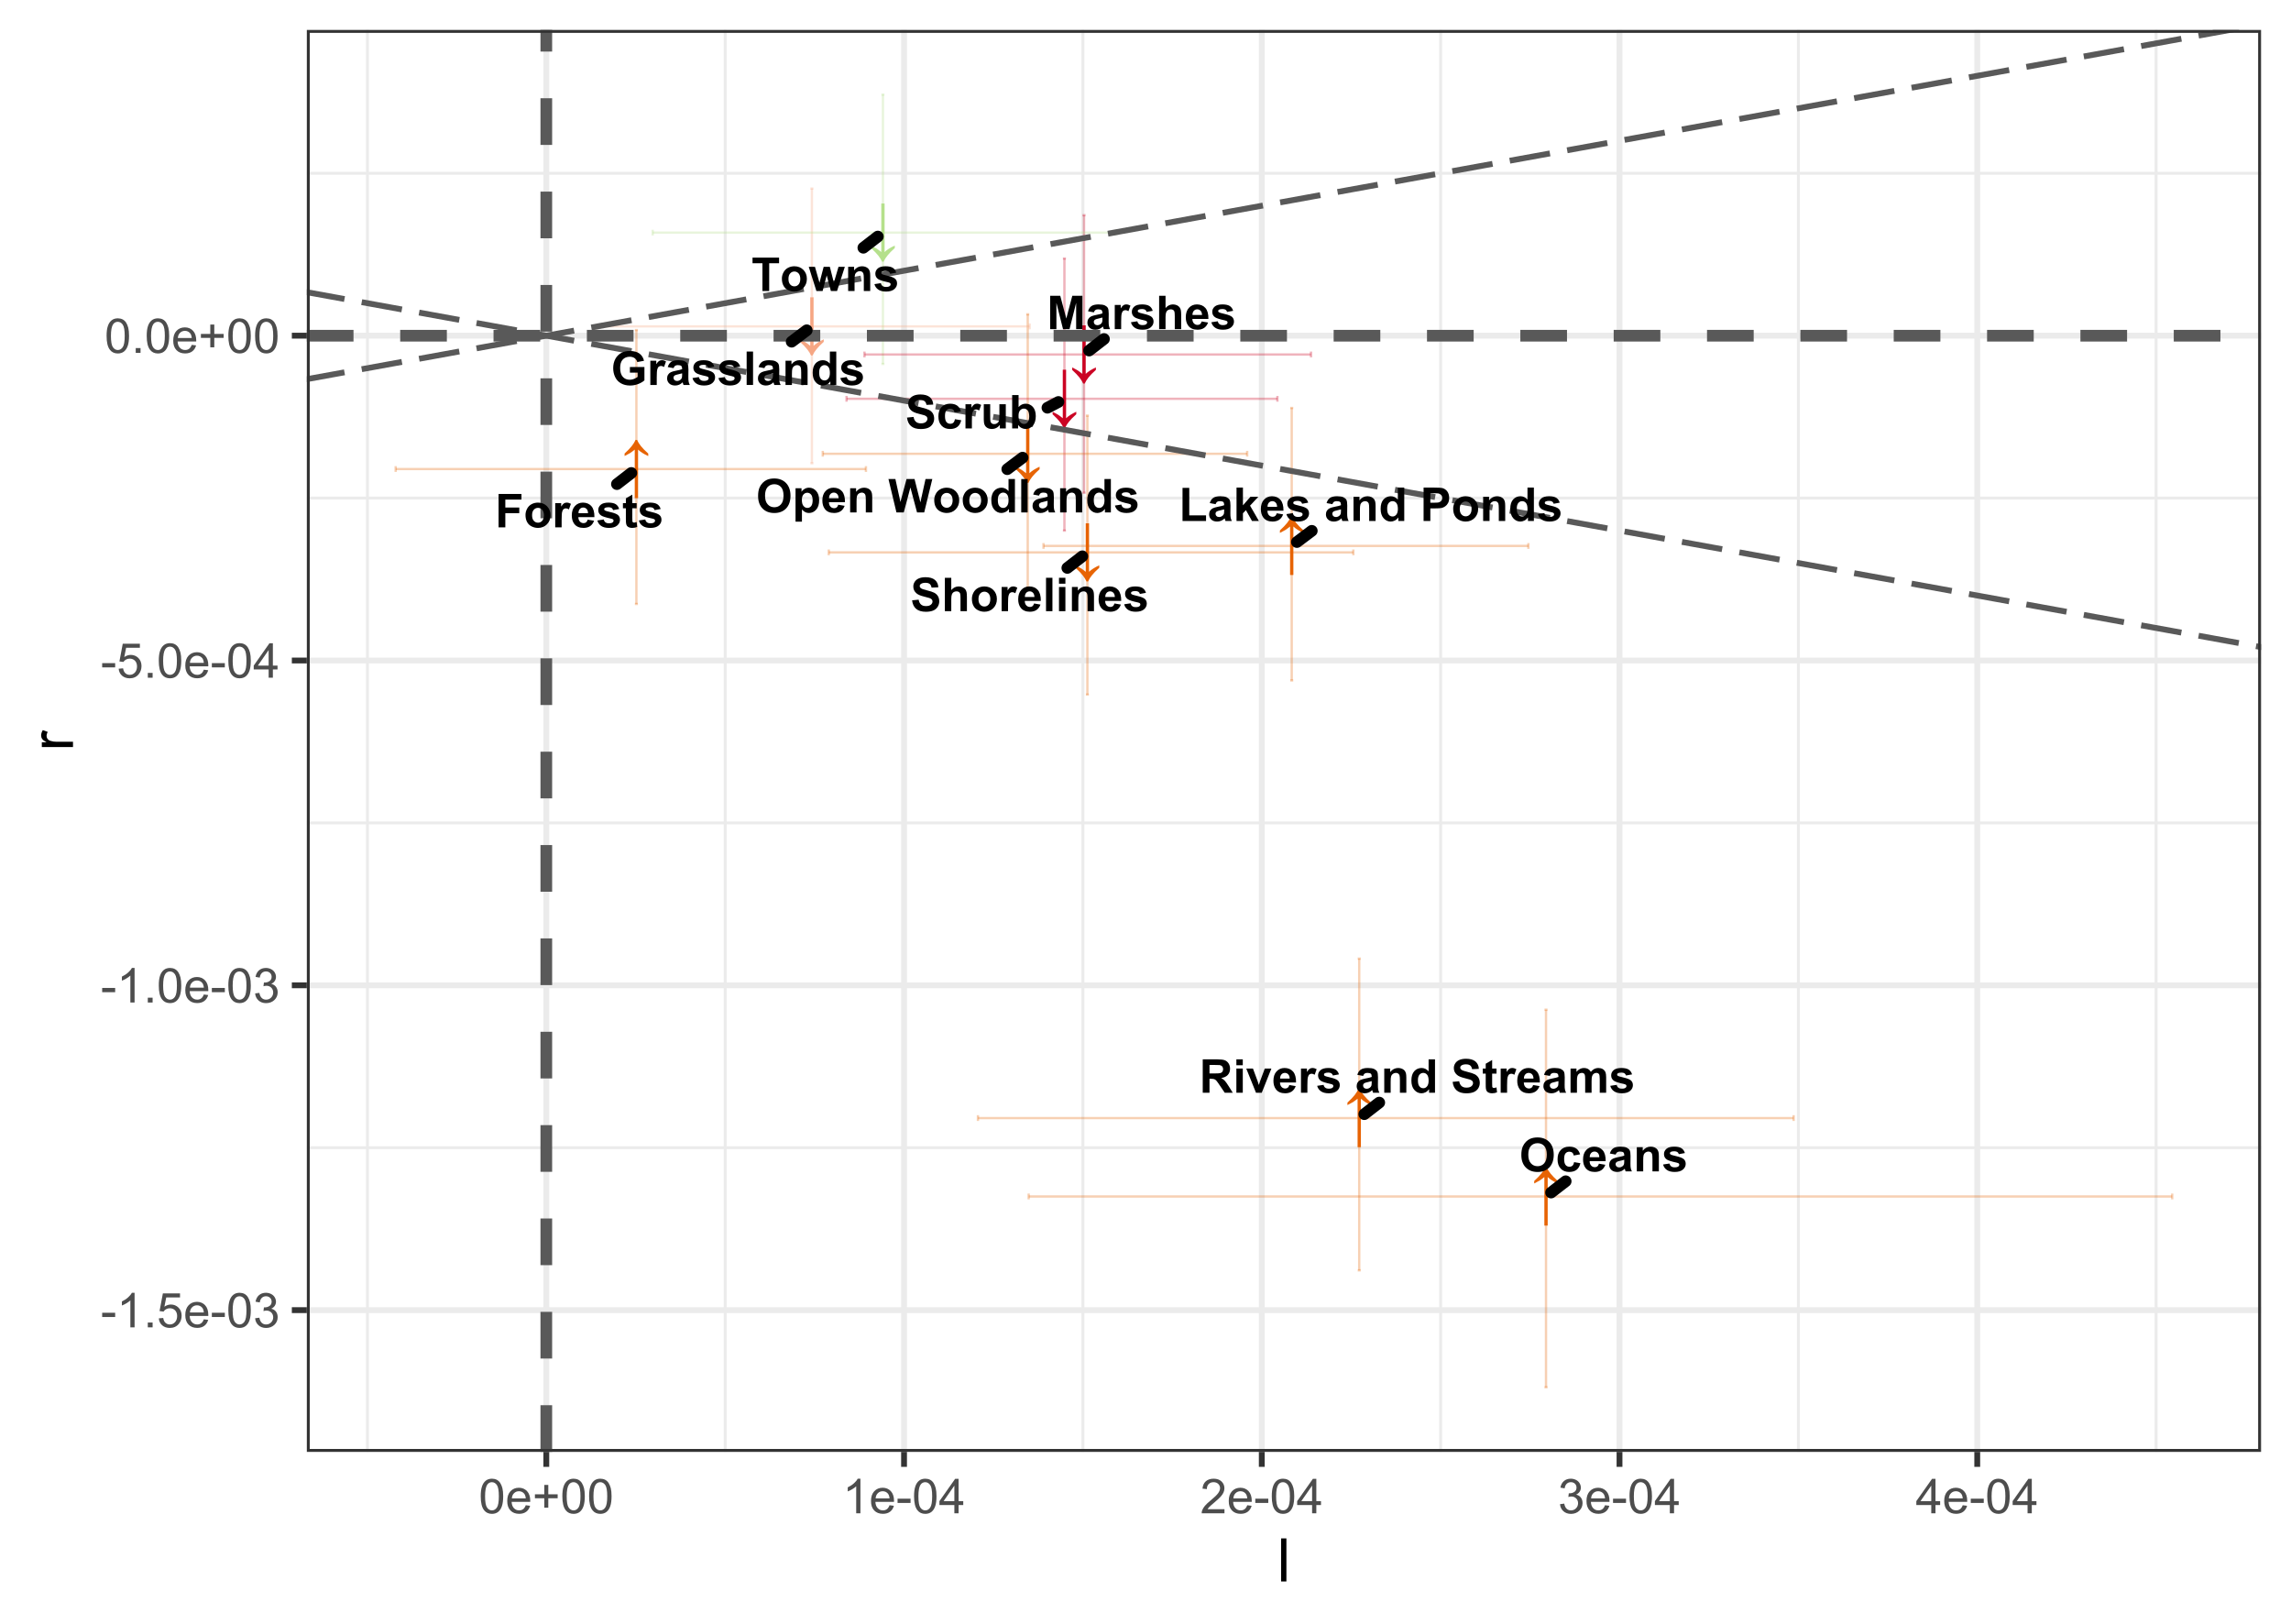 <?xml version="1.0" encoding="UTF-8"?>
<svg xmlns="http://www.w3.org/2000/svg" xmlns:xlink="http://www.w3.org/1999/xlink" width="419pt" height="297pt" viewBox="0 0 419 297" version="1.1">
<defs>
<g>
<symbol overflow="visible" id="glyph0-0">
<path style="stroke:none;" d="M 1.539 0 L 1.539 -7.703 L 7.703 -7.703 L 7.703 0 Z M 1.734 -0.191 L 7.512 -0.191 L 7.512 -7.512 L 1.734 -7.512 Z M 1.734 -0.191 "/>
</symbol>
<symbol overflow="visible" id="glyph0-1">
<path style="stroke:none;" d="M 0.922 0.098 L 0.922 -0.359 C 1.395 -0.121 1.727 0.051 1.918 0.172 C 2.105 0.289 2.395 0.504 2.781 0.812 L 2.781 -8.059 L 3.387 -8.059 L 3.387 0.812 C 3.82 0.395 4.441 0 5.25 -0.375 L 5.25 0.09 C 4.672 0.605 4.23 1.051 3.934 1.426 C 3.629 1.793 3.387 2.18 3.203 2.582 L 2.926 2.582 C 2.773 2.234 2.547 1.867 2.246 1.48 C 1.941 1.09 1.5 0.629 0.922 0.098 Z M 0.922 0.098 "/>
</symbol>
<symbol overflow="visible" id="glyph0-2">
<path style="stroke:none;" d="M 0.922 -5.574 C 1.5 -6.105 1.941 -6.566 2.246 -6.957 C 2.547 -7.344 2.773 -7.711 2.926 -8.059 L 3.203 -8.059 C 3.387 -7.66 3.629 -7.277 3.934 -6.902 C 4.23 -6.527 4.672 -6.082 5.25 -5.566 L 5.25 -5.105 C 4.441 -5.477 3.82 -5.871 3.387 -6.289 L 3.387 2.582 L 2.781 2.582 L 2.781 -6.289 C 2.395 -5.98 2.105 -5.77 1.918 -5.652 C 1.723 -5.531 1.391 -5.352 0.922 -5.117 Z M 0.922 -5.574 "/>
</symbol>
<symbol overflow="visible" id="glyph1-0">
<path style="stroke:none;" d="M 1.066 0 L 1.066 -5.336 L 5.336 -5.336 L 5.336 0 Z M 1.199 -0.133 L 5.203 -0.133 L 5.203 -5.203 L 1.199 -5.203 Z M 1.199 -0.133 "/>
</symbol>
<symbol overflow="visible" id="glyph1-1">
<path style="stroke:none;" d="M 1.996 0 L 1.996 -5.078 L 0.184 -5.078 L 0.184 -6.109 L 5.039 -6.109 L 5.039 -5.078 L 3.23 -5.078 L 3.23 0 Z M 1.996 0 "/>
</symbol>
<symbol overflow="visible" id="glyph1-2">
<path style="stroke:none;" d="M 0.34 -2.277 C 0.34 -2.664 0.434 -3.039 0.629 -3.402 C 0.816 -3.766 1.09 -4.043 1.445 -4.238 C 1.793 -4.426 2.184 -4.523 2.621 -4.527 C 3.285 -4.523 3.836 -4.305 4.266 -3.875 C 4.695 -3.438 4.91 -2.891 4.91 -2.227 C 4.91 -1.555 4.691 -0.996 4.262 -0.559 C 3.824 -0.117 3.281 0.098 2.629 0.102 C 2.219 0.098 1.832 0.012 1.469 -0.172 C 1.098 -0.352 0.816 -0.621 0.629 -0.98 C 0.434 -1.332 0.34 -1.766 0.34 -2.277 Z M 1.543 -2.215 C 1.539 -1.773 1.645 -1.434 1.855 -1.203 C 2.062 -0.969 2.32 -0.855 2.625 -0.855 C 2.93 -0.855 3.184 -0.969 3.395 -1.203 C 3.598 -1.434 3.703 -1.773 3.707 -2.223 C 3.703 -2.652 3.598 -2.984 3.395 -3.219 C 3.184 -3.449 2.93 -3.566 2.625 -3.57 C 2.32 -3.566 2.062 -3.449 1.855 -3.219 C 1.645 -2.984 1.539 -2.652 1.543 -2.215 Z M 1.543 -2.215 "/>
</symbol>
<symbol overflow="visible" id="glyph1-3">
<path style="stroke:none;" d="M 1.438 0 L 0.039 -4.426 L 1.176 -4.426 L 2.004 -1.527 L 2.766 -4.426 L 3.898 -4.426 L 4.633 -1.527 L 5.48 -4.426 L 6.637 -4.426 L 5.215 0 L 4.09 0 L 3.324 -2.848 L 2.574 0 Z M 1.438 0 "/>
</symbol>
<symbol overflow="visible" id="glyph1-4">
<path style="stroke:none;" d="M 4.641 0 L 3.469 0 L 3.469 -2.258 C 3.469 -2.734 3.441 -3.047 3.391 -3.188 C 3.34 -3.328 3.258 -3.434 3.148 -3.512 C 3.031 -3.586 2.898 -3.625 2.742 -3.629 C 2.539 -3.625 2.355 -3.57 2.195 -3.461 C 2.031 -3.348 1.922 -3.199 1.863 -3.02 C 1.805 -2.832 1.773 -2.496 1.777 -2.004 L 1.777 0 L 0.605 0 L 0.605 -4.426 L 1.691 -4.426 L 1.691 -3.777 C 2.078 -4.273 2.566 -4.523 3.152 -4.527 C 3.41 -4.523 3.645 -4.477 3.859 -4.387 C 4.07 -4.289 4.23 -4.168 4.344 -4.027 C 4.449 -3.879 4.527 -3.715 4.574 -3.535 C 4.617 -3.348 4.641 -3.086 4.641 -2.75 Z M 4.641 0 "/>
</symbol>
<symbol overflow="visible" id="glyph1-5">
<path style="stroke:none;" d="M 0.199 -1.262 L 1.375 -1.441 C 1.422 -1.215 1.523 -1.039 1.68 -0.922 C 1.832 -0.801 2.047 -0.742 2.32 -0.746 C 2.625 -0.742 2.852 -0.801 3.004 -0.914 C 3.105 -0.992 3.156 -1.094 3.16 -1.227 C 3.156 -1.312 3.129 -1.387 3.074 -1.445 C 3.016 -1.5 2.887 -1.551 2.684 -1.602 C 1.738 -1.805 1.137 -1.996 0.887 -2.172 C 0.535 -2.41 0.363 -2.742 0.363 -3.168 C 0.363 -3.547 0.512 -3.867 0.816 -4.133 C 1.113 -4.391 1.586 -4.523 2.227 -4.527 C 2.828 -4.523 3.277 -4.426 3.574 -4.23 C 3.871 -4.031 4.074 -3.738 4.184 -3.355 L 3.078 -3.152 C 3.027 -3.324 2.938 -3.453 2.809 -3.547 C 2.676 -3.633 2.488 -3.68 2.246 -3.684 C 1.934 -3.68 1.715 -3.637 1.582 -3.555 C 1.492 -3.492 1.445 -3.414 1.449 -3.316 C 1.445 -3.23 1.484 -3.16 1.566 -3.105 C 1.668 -3.027 2.035 -2.914 2.66 -2.773 C 3.285 -2.629 3.719 -2.457 3.969 -2.254 C 4.211 -2.043 4.336 -1.754 4.336 -1.383 C 4.336 -0.977 4.164 -0.625 3.824 -0.336 C 3.484 -0.043 2.984 0.098 2.32 0.102 C 1.719 0.098 1.242 -0.02 0.891 -0.266 C 0.539 -0.508 0.309 -0.84 0.199 -1.262 Z M 0.199 -1.262 "/>
</symbol>
<symbol overflow="visible" id="glyph1-6">
<path style="stroke:none;" d="M 0.605 0 L 0.605 -6.109 L 2.449 -6.109 L 3.559 -1.941 L 4.656 -6.109 L 6.508 -6.109 L 6.508 0 L 5.359 0 L 5.359 -4.809 L 4.148 0 L 2.961 0 L 1.75 -4.809 L 1.75 0 Z M 0.605 0 "/>
</symbol>
<symbol overflow="visible" id="glyph1-7">
<path style="stroke:none;" d="M 1.488 -3.074 L 0.426 -3.27 C 0.543 -3.695 0.75 -4.012 1.043 -4.219 C 1.332 -4.422 1.766 -4.523 2.344 -4.527 C 2.863 -4.523 3.25 -4.461 3.508 -4.34 C 3.762 -4.215 3.941 -4.059 4.051 -3.871 C 4.152 -3.68 4.207 -3.328 4.207 -2.82 L 4.191 -1.453 C 4.188 -1.062 4.207 -0.773 4.246 -0.594 C 4.281 -0.406 4.352 -0.211 4.461 0 L 3.301 0 C 3.266 -0.078 3.23 -0.191 3.188 -0.348 C 3.168 -0.41 3.152 -0.457 3.148 -0.484 C 2.945 -0.285 2.73 -0.137 2.504 -0.043 C 2.273 0.055 2.031 0.098 1.777 0.102 C 1.316 0.098 0.957 -0.023 0.699 -0.27 C 0.434 -0.516 0.305 -0.828 0.305 -1.207 C 0.305 -1.457 0.363 -1.68 0.484 -1.875 C 0.602 -2.07 0.77 -2.219 0.984 -2.328 C 1.199 -2.43 1.508 -2.523 1.918 -2.602 C 2.461 -2.703 2.84 -2.797 3.055 -2.887 L 3.055 -3.004 C 3.051 -3.227 2.996 -3.387 2.887 -3.484 C 2.773 -3.578 2.562 -3.625 2.258 -3.629 C 2.047 -3.625 1.887 -3.586 1.77 -3.504 C 1.652 -3.422 1.559 -3.277 1.488 -3.074 Z M 3.055 -2.125 C 2.898 -2.074 2.66 -2.016 2.34 -1.945 C 2.012 -1.875 1.801 -1.805 1.703 -1.742 C 1.551 -1.629 1.477 -1.492 1.477 -1.328 C 1.477 -1.16 1.535 -1.02 1.66 -0.902 C 1.777 -0.785 1.934 -0.727 2.125 -0.727 C 2.332 -0.727 2.535 -0.793 2.73 -0.934 C 2.871 -1.035 2.961 -1.164 3.008 -1.32 C 3.035 -1.418 3.051 -1.609 3.055 -1.891 Z M 3.055 -2.125 "/>
</symbol>
<symbol overflow="visible" id="glyph1-8">
<path style="stroke:none;" d="M 1.734 0 L 0.562 0 L 0.562 -4.426 L 1.652 -4.426 L 1.652 -3.797 C 1.836 -4.094 2 -4.289 2.152 -4.383 C 2.297 -4.477 2.469 -4.523 2.66 -4.527 C 2.926 -4.523 3.18 -4.449 3.43 -4.305 L 3.066 -3.285 C 2.867 -3.41 2.684 -3.473 2.516 -3.477 C 2.352 -3.473 2.215 -3.43 2.102 -3.34 C 1.984 -3.25 1.895 -3.086 1.832 -2.852 C 1.766 -2.613 1.734 -2.117 1.734 -1.367 Z M 1.734 0 "/>
</symbol>
<symbol overflow="visible" id="glyph1-9">
<path style="stroke:none;" d="M 1.781 -6.109 L 1.781 -3.863 C 2.156 -4.301 2.605 -4.523 3.133 -4.527 C 3.402 -4.523 3.645 -4.473 3.863 -4.375 C 4.074 -4.273 4.238 -4.145 4.352 -3.992 C 4.461 -3.832 4.535 -3.66 4.578 -3.473 C 4.617 -3.281 4.641 -2.988 4.641 -2.598 L 4.641 0 L 3.469 0 L 3.469 -2.34 C 3.469 -2.801 3.445 -3.098 3.402 -3.223 C 3.355 -3.348 3.277 -3.445 3.164 -3.52 C 3.051 -3.59 2.91 -3.625 2.742 -3.629 C 2.547 -3.625 2.371 -3.578 2.219 -3.488 C 2.066 -3.391 1.957 -3.25 1.887 -3.062 C 1.816 -2.871 1.781 -2.59 1.781 -2.219 L 1.781 0 L 0.609 0 L 0.609 -6.109 Z M 1.781 -6.109 "/>
</symbol>
<symbol overflow="visible" id="glyph1-10">
<path style="stroke:none;" d="M 3.176 -1.41 L 4.344 -1.211 C 4.188 -0.781 3.953 -0.457 3.633 -0.234 C 3.309 -0.012 2.902 0.098 2.418 0.102 C 1.645 0.098 1.074 -0.152 0.707 -0.656 C 0.414 -1.055 0.27 -1.562 0.27 -2.18 C 0.27 -2.914 0.461 -3.488 0.844 -3.902 C 1.227 -4.316 1.711 -4.523 2.301 -4.527 C 2.957 -4.523 3.477 -4.305 3.859 -3.875 C 4.238 -3.438 4.422 -2.773 4.406 -1.875 L 1.473 -1.875 C 1.477 -1.527 1.57 -1.254 1.754 -1.062 C 1.934 -0.867 2.16 -0.773 2.43 -0.773 C 2.609 -0.773 2.762 -0.82 2.891 -0.922 C 3.012 -1.02 3.109 -1.184 3.176 -1.41 Z M 3.242 -2.594 C 3.23 -2.93 3.145 -3.188 2.98 -3.363 C 2.812 -3.539 2.609 -3.625 2.371 -3.629 C 2.113 -3.625 1.902 -3.535 1.738 -3.352 C 1.57 -3.164 1.488 -2.91 1.492 -2.594 Z M 3.242 -2.594 "/>
</symbol>
<symbol overflow="visible" id="glyph1-11">
<path style="stroke:none;" d="M 0.309 -1.988 L 1.508 -2.105 C 1.578 -1.699 1.727 -1.402 1.949 -1.215 C 2.168 -1.023 2.465 -0.93 2.844 -0.934 C 3.234 -0.93 3.535 -1.016 3.738 -1.184 C 3.941 -1.352 4.043 -1.547 4.043 -1.777 C 4.043 -1.918 4 -2.043 3.914 -2.145 C 3.828 -2.246 3.68 -2.332 3.473 -2.41 C 3.324 -2.457 2.996 -2.547 2.484 -2.676 C 1.82 -2.836 1.355 -3.039 1.094 -3.281 C 0.715 -3.617 0.527 -4.023 0.531 -4.508 C 0.527 -4.816 0.613 -5.109 0.793 -5.383 C 0.965 -5.652 1.219 -5.859 1.555 -6 C 1.883 -6.141 2.285 -6.211 2.758 -6.215 C 3.523 -6.211 4.102 -6.043 4.492 -5.711 C 4.879 -5.371 5.082 -4.922 5.102 -4.363 L 3.867 -4.309 C 3.812 -4.621 3.699 -4.848 3.527 -4.984 C 3.355 -5.121 3.094 -5.191 2.746 -5.191 C 2.383 -5.191 2.102 -5.117 1.906 -4.973 C 1.77 -4.875 1.703 -4.75 1.707 -4.594 C 1.703 -4.445 1.766 -4.32 1.891 -4.223 C 2.043 -4.09 2.422 -3.953 3.023 -3.812 C 3.625 -3.668 4.066 -3.523 4.355 -3.375 C 4.641 -3.223 4.867 -3.016 5.031 -2.754 C 5.191 -2.488 5.273 -2.164 5.277 -1.781 C 5.273 -1.43 5.176 -1.098 4.984 -0.793 C 4.785 -0.484 4.508 -0.258 4.156 -0.113 C 3.797 0.035 3.355 0.105 2.828 0.109 C 2.055 0.105 1.461 -0.07 1.051 -0.426 C 0.633 -0.781 0.387 -1.301 0.309 -1.988 Z M 0.309 -1.988 "/>
</symbol>
<symbol overflow="visible" id="glyph1-12">
<path style="stroke:none;" d="M 4.473 -3.117 L 3.316 -2.91 C 3.277 -3.137 3.188 -3.309 3.051 -3.43 C 2.914 -3.543 2.734 -3.602 2.516 -3.605 C 2.219 -3.602 1.988 -3.5 1.816 -3.301 C 1.645 -3.098 1.559 -2.762 1.559 -2.293 C 1.559 -1.762 1.645 -1.391 1.824 -1.18 C 1.996 -0.961 2.234 -0.855 2.535 -0.855 C 2.754 -0.855 2.934 -0.918 3.078 -1.043 C 3.219 -1.168 3.32 -1.383 3.379 -1.695 L 4.531 -1.5 C 4.406 -0.969 4.18 -0.566 3.844 -0.301 C 3.504 -0.031 3.047 0.098 2.48 0.102 C 1.828 0.098 1.312 -0.102 0.93 -0.512 C 0.543 -0.918 0.352 -1.484 0.355 -2.207 C 0.352 -2.938 0.543 -3.508 0.934 -3.914 C 1.316 -4.32 1.84 -4.523 2.5 -4.527 C 3.035 -4.523 3.465 -4.406 3.785 -4.18 C 4.105 -3.945 4.332 -3.594 4.473 -3.117 Z M 4.473 -3.117 "/>
</symbol>
<symbol overflow="visible" id="glyph1-13">
<path style="stroke:none;" d="M 3.527 0 L 3.527 -0.664 C 3.363 -0.422 3.148 -0.234 2.891 -0.102 C 2.625 0.035 2.348 0.098 2.059 0.102 C 1.758 0.098 1.492 0.035 1.258 -0.094 C 1.02 -0.227 0.848 -0.41 0.746 -0.645 C 0.637 -0.879 0.586 -1.203 0.586 -1.625 L 0.586 -4.426 L 1.758 -4.426 L 1.758 -2.391 C 1.758 -1.766 1.777 -1.383 1.82 -1.246 C 1.863 -1.105 1.941 -0.996 2.059 -0.914 C 2.168 -0.832 2.312 -0.789 2.492 -0.793 C 2.688 -0.789 2.867 -0.844 3.031 -0.957 C 3.188 -1.062 3.297 -1.199 3.355 -1.363 C 3.41 -1.523 3.438 -1.922 3.441 -2.559 L 3.441 -4.426 L 4.613 -4.426 L 4.613 0 Z M 3.527 0 "/>
</symbol>
<symbol overflow="visible" id="glyph1-14">
<path style="stroke:none;" d="M 0.562 0 L 0.562 -6.109 L 1.734 -6.109 L 1.734 -3.91 C 2.094 -4.316 2.52 -4.523 3.016 -4.527 C 3.551 -4.523 3.996 -4.328 4.352 -3.941 C 4.703 -3.547 4.879 -2.984 4.883 -2.258 C 4.879 -1.5 4.699 -0.918 4.344 -0.512 C 3.98 -0.102 3.547 0.098 3.035 0.102 C 2.781 0.098 2.531 0.039 2.285 -0.086 C 2.039 -0.211 1.828 -0.398 1.652 -0.648 L 1.652 0 Z M 1.727 -2.309 C 1.723 -1.848 1.793 -1.508 1.941 -1.293 C 2.141 -0.977 2.41 -0.82 2.75 -0.824 C 3.004 -0.82 3.227 -0.93 3.41 -1.156 C 3.59 -1.375 3.68 -1.723 3.684 -2.199 C 3.68 -2.703 3.586 -3.07 3.406 -3.293 C 3.219 -3.516 2.984 -3.625 2.703 -3.629 C 2.422 -3.625 2.191 -3.516 2.004 -3.301 C 1.816 -3.082 1.723 -2.754 1.727 -2.309 Z M 1.727 -2.309 "/>
</symbol>
<symbol overflow="visible" id="glyph1-15">
<path style="stroke:none;" d="M 0.656 0 L 0.656 -6.059 L 1.887 -6.059 L 1.887 -1.031 L 4.957 -1.031 L 4.957 0 Z M 0.656 0 "/>
</symbol>
<symbol overflow="visible" id="glyph1-16">
<path style="stroke:none;" d="M 0.57 0 L 0.57 -6.109 L 1.742 -6.109 L 1.742 -2.867 L 3.113 -4.426 L 4.555 -4.426 L 3.043 -2.809 L 4.664 0 L 3.402 0 L 2.289 -1.988 L 1.742 -1.418 L 1.742 0 Z M 0.57 0 "/>
</symbol>
<symbol overflow="visible" id="glyph1-17">
<path style="stroke:none;" d=""/>
</symbol>
<symbol overflow="visible" id="glyph1-18">
<path style="stroke:none;" d="M 4.672 0 L 3.586 0 L 3.586 -0.648 C 3.402 -0.395 3.188 -0.207 2.941 -0.082 C 2.695 0.039 2.445 0.098 2.199 0.102 C 1.688 0.098 1.254 -0.102 0.895 -0.512 C 0.531 -0.918 0.352 -1.492 0.352 -2.23 C 0.352 -2.977 0.527 -3.547 0.879 -3.941 C 1.23 -4.328 1.676 -4.523 2.219 -4.527 C 2.711 -4.523 3.137 -4.316 3.5 -3.91 L 3.5 -6.109 L 4.672 -6.109 Z M 1.547 -2.309 C 1.547 -1.836 1.609 -1.492 1.742 -1.285 C 1.93 -0.973 2.195 -0.82 2.535 -0.824 C 2.801 -0.82 3.027 -0.934 3.219 -1.168 C 3.406 -1.395 3.504 -1.738 3.504 -2.195 C 3.504 -2.703 3.41 -3.07 3.227 -3.293 C 3.043 -3.516 2.809 -3.625 2.527 -3.629 C 2.246 -3.625 2.016 -3.516 1.828 -3.297 C 1.641 -3.074 1.547 -2.746 1.547 -2.309 Z M 1.547 -2.309 "/>
</symbol>
<symbol overflow="visible" id="glyph1-19">
<path style="stroke:none;" d="M 0.621 0 L 0.621 -6.109 L 2.602 -6.109 C 3.352 -6.105 3.84 -6.074 4.066 -6.02 C 4.418 -5.926 4.711 -5.727 4.945 -5.422 C 5.18 -5.109 5.297 -4.715 5.301 -4.23 C 5.297 -3.855 5.23 -3.539 5.098 -3.285 C 4.961 -3.027 4.785 -2.828 4.578 -2.684 C 4.367 -2.535 4.156 -2.438 3.938 -2.391 C 3.641 -2.332 3.215 -2.301 2.66 -2.305 L 1.855 -2.305 L 1.855 0 Z M 1.855 -5.078 L 1.855 -3.344 L 2.531 -3.344 C 3.016 -3.34 3.34 -3.371 3.504 -3.438 C 3.668 -3.5 3.797 -3.602 3.891 -3.738 C 3.984 -3.871 4.031 -4.027 4.031 -4.215 C 4.031 -4.434 3.965 -4.617 3.832 -4.762 C 3.699 -4.906 3.535 -4.996 3.34 -5.035 C 3.191 -5.059 2.895 -5.074 2.449 -5.078 Z M 1.855 -5.078 "/>
</symbol>
<symbol overflow="visible" id="glyph1-20">
<path style="stroke:none;" d="M 0.371 -3.016 C 0.367 -3.637 0.461 -4.16 0.648 -4.586 C 0.785 -4.895 0.977 -5.172 1.219 -5.422 C 1.457 -5.664 1.719 -5.848 2.008 -5.973 C 2.387 -6.129 2.824 -6.211 3.324 -6.215 C 4.223 -6.211 4.945 -5.93 5.484 -5.375 C 6.023 -4.812 6.293 -4.039 6.297 -3.047 C 6.293 -2.059 6.023 -1.285 5.492 -0.73 C 4.953 -0.172 4.238 0.105 3.344 0.105 C 2.434 0.105 1.711 -0.172 1.176 -0.727 C 0.637 -1.281 0.367 -2.043 0.371 -3.016 Z M 1.641 -3.059 C 1.641 -2.363 1.801 -1.836 2.121 -1.484 C 2.441 -1.125 2.848 -0.949 3.34 -0.949 C 3.832 -0.949 4.234 -1.125 4.551 -1.48 C 4.863 -1.832 5.02 -2.363 5.023 -3.074 C 5.02 -3.773 4.867 -4.297 4.562 -4.641 C 4.254 -4.984 3.848 -5.156 3.34 -5.16 C 2.828 -5.156 2.414 -4.98 2.105 -4.637 C 1.793 -4.285 1.641 -3.762 1.641 -3.059 Z M 1.641 -3.059 "/>
</symbol>
<symbol overflow="visible" id="glyph1-21">
<path style="stroke:none;" d="M 0.578 -4.426 L 1.672 -4.426 L 1.672 -3.777 C 1.809 -3.996 2 -4.176 2.246 -4.316 C 2.484 -4.453 2.754 -4.523 3.051 -4.527 C 3.562 -4.523 4 -4.32 4.359 -3.922 C 4.719 -3.516 4.898 -2.957 4.898 -2.238 C 4.898 -1.496 4.715 -0.918 4.355 -0.512 C 3.988 -0.102 3.551 0.098 3.043 0.102 C 2.793 0.098 2.57 0.055 2.375 -0.043 C 2.172 -0.137 1.965 -0.305 1.75 -0.547 L 1.75 1.684 L 0.578 1.684 Z M 1.738 -2.289 C 1.734 -1.789 1.832 -1.422 2.031 -1.184 C 2.227 -0.945 2.469 -0.824 2.754 -0.828 C 3.027 -0.824 3.254 -0.934 3.434 -1.156 C 3.613 -1.371 3.703 -1.73 3.707 -2.23 C 3.703 -2.691 3.609 -3.035 3.426 -3.262 C 3.238 -3.484 3.008 -3.598 2.734 -3.602 C 2.445 -3.598 2.207 -3.488 2.02 -3.27 C 1.828 -3.047 1.734 -2.719 1.738 -2.289 Z M 1.738 -2.289 "/>
</symbol>
<symbol overflow="visible" id="glyph1-22">
<path style="stroke:none;" d="M 1.488 0 L 0.027 -6.109 L 1.293 -6.109 L 2.215 -1.914 L 3.332 -6.109 L 4.797 -6.109 L 5.867 -1.844 L 6.805 -6.109 L 8.047 -6.109 L 6.562 0 L 5.254 0 L 4.039 -4.566 L 2.824 0 Z M 1.488 0 "/>
</symbol>
<symbol overflow="visible" id="glyph1-23">
<path style="stroke:none;" d="M 0.613 0 L 0.613 -6.109 L 1.785 -6.109 L 1.785 0 Z M 0.613 0 "/>
</symbol>
<symbol overflow="visible" id="glyph1-24">
<path style="stroke:none;" d="M 0.629 0 L 0.629 -6.109 L 4.816 -6.109 L 4.816 -5.078 L 1.863 -5.078 L 1.863 -3.629 L 4.414 -3.629 L 4.414 -2.598 L 1.863 -2.598 L 1.863 0 Z M 0.629 0 "/>
</symbol>
<symbol overflow="visible" id="glyph1-25">
<path style="stroke:none;" d="M 2.641 -4.426 L 2.641 -3.492 L 1.844 -3.492 L 1.844 -1.707 C 1.84 -1.344 1.848 -1.137 1.863 -1.078 C 1.879 -1.016 1.914 -0.965 1.969 -0.93 C 2.023 -0.887 2.09 -0.867 2.168 -0.871 C 2.273 -0.867 2.43 -0.906 2.637 -0.984 L 2.738 -0.074 C 2.461 0.043 2.152 0.098 1.812 0.102 C 1.598 0.098 1.41 0.066 1.242 -0.004 C 1.07 -0.074 0.945 -0.168 0.867 -0.281 C 0.789 -0.391 0.734 -0.543 0.703 -0.738 C 0.68 -0.871 0.668 -1.145 0.668 -1.562 L 0.668 -3.492 L 0.129 -3.492 L 0.129 -4.426 L 0.668 -4.426 L 0.668 -5.305 L 1.844 -5.988 L 1.844 -4.426 Z M 2.641 -4.426 "/>
</symbol>
<symbol overflow="visible" id="glyph1-26">
<path style="stroke:none;" d="M 0.613 -5.027 L 0.613 -6.109 L 1.785 -6.109 L 1.785 -5.027 Z M 0.613 0 L 0.613 -4.426 L 1.785 -4.426 L 1.785 0 Z M 0.613 0 "/>
</symbol>
<symbol overflow="visible" id="glyph1-27">
<path style="stroke:none;" d="M 0.625 0 L 0.625 -6.109 L 3.223 -6.109 C 3.875 -6.105 4.348 -6.051 4.645 -5.945 C 4.938 -5.832 5.176 -5.637 5.355 -5.359 C 5.531 -5.074 5.617 -4.754 5.621 -4.398 C 5.617 -3.938 5.484 -3.559 5.215 -3.262 C 4.945 -2.961 4.543 -2.773 4.008 -2.695 C 4.273 -2.539 4.492 -2.367 4.668 -2.184 C 4.84 -1.996 5.074 -1.664 5.371 -1.191 L 6.117 0 L 4.645 0 L 3.75 -1.328 C 3.434 -1.801 3.215 -2.102 3.102 -2.227 C 2.98 -2.352 2.859 -2.434 2.73 -2.48 C 2.598 -2.523 2.391 -2.547 2.109 -2.551 L 1.859 -2.551 L 1.859 0 Z M 1.859 -3.527 L 2.773 -3.527 C 3.359 -3.527 3.73 -3.551 3.879 -3.602 C 4.027 -3.648 4.141 -3.734 4.227 -3.859 C 4.305 -3.98 4.348 -4.133 4.352 -4.316 C 4.348 -4.52 4.293 -4.684 4.188 -4.812 C 4.074 -4.938 3.918 -5.02 3.723 -5.055 C 3.617 -5.066 3.316 -5.074 2.82 -5.078 L 1.859 -5.078 Z M 1.859 -3.527 "/>
</symbol>
<symbol overflow="visible" id="glyph1-28">
<path style="stroke:none;" d="M 1.828 0 L 0.047 -4.426 L 1.273 -4.426 L 2.109 -2.168 L 2.352 -1.414 C 2.41 -1.602 2.453 -1.73 2.473 -1.793 C 2.512 -1.918 2.551 -2.043 2.598 -2.168 L 3.438 -4.426 L 4.645 -4.426 L 2.883 0 Z M 1.828 0 "/>
</symbol>
<symbol overflow="visible" id="glyph1-29">
<path style="stroke:none;" d="M 0.523 -4.426 L 1.605 -4.426 L 1.605 -3.82 C 1.988 -4.289 2.445 -4.523 2.984 -4.527 C 3.266 -4.523 3.512 -4.465 3.723 -4.352 C 3.926 -4.23 4.098 -4.055 4.234 -3.82 C 4.426 -4.055 4.637 -4.23 4.863 -4.352 C 5.09 -4.465 5.328 -4.523 5.586 -4.527 C 5.906 -4.523 6.184 -4.457 6.41 -4.328 C 6.633 -4.191 6.801 -3.996 6.914 -3.746 C 6.992 -3.555 7.031 -3.25 7.035 -2.828 L 7.035 0 L 5.863 0 L 5.863 -2.531 C 5.859 -2.969 5.82 -3.25 5.742 -3.379 C 5.633 -3.543 5.465 -3.625 5.242 -3.629 C 5.074 -3.625 4.918 -3.578 4.777 -3.48 C 4.629 -3.379 4.527 -3.23 4.465 -3.039 C 4.402 -2.844 4.371 -2.539 4.371 -2.125 L 4.371 0 L 3.199 0 L 3.199 -2.426 C 3.199 -2.855 3.176 -3.133 3.137 -3.258 C 3.09 -3.383 3.027 -3.473 2.941 -3.535 C 2.855 -3.594 2.738 -3.625 2.59 -3.629 C 2.406 -3.625 2.242 -3.578 2.098 -3.484 C 1.953 -3.387 1.848 -3.246 1.789 -3.062 C 1.723 -2.879 1.691 -2.574 1.695 -2.152 L 1.695 0 L 0.523 0 Z M 0.523 -4.426 "/>
</symbol>
<symbol overflow="visible" id="glyph1-30">
<path style="stroke:none;" d="M 3.465 -2.246 L 3.465 -3.277 L 6.121 -3.277 L 6.121 -0.844 C 5.859 -0.594 5.484 -0.371 5 -0.18 C 4.508 0.012 4.012 0.105 3.508 0.105 C 2.867 0.105 2.309 -0.027 1.836 -0.297 C 1.359 -0.562 1.004 -0.945 0.766 -1.445 C 0.527 -1.941 0.41 -2.484 0.41 -3.074 C 0.41 -3.711 0.543 -4.277 0.809 -4.773 C 1.074 -5.266 1.465 -5.645 1.98 -5.91 C 2.371 -6.109 2.855 -6.211 3.441 -6.215 C 4.199 -6.211 4.793 -6.051 5.219 -5.738 C 5.645 -5.418 5.918 -4.98 6.043 -4.418 L 4.816 -4.188 C 4.73 -4.488 4.566 -4.727 4.332 -4.898 C 4.09 -5.07 3.793 -5.156 3.441 -5.16 C 2.898 -5.156 2.473 -4.984 2.156 -4.645 C 1.836 -4.301 1.676 -3.793 1.68 -3.125 C 1.676 -2.398 1.836 -1.855 2.164 -1.492 C 2.484 -1.129 2.906 -0.949 3.43 -0.949 C 3.684 -0.949 3.945 -1 4.207 -1.102 C 4.465 -1.203 4.688 -1.324 4.875 -1.473 L 4.875 -2.246 Z M 3.465 -2.246 "/>
</symbol>
<symbol overflow="visible" id="glyph2-0">
<path style="stroke:none;" d="M 1.102 0 L 1.102 -5.5 L 5.5 -5.5 L 5.5 0 Z M 1.238 -0.137 L 5.363 -0.137 L 5.363 -5.363 L 1.238 -5.363 Z M 1.238 -0.137 "/>
</symbol>
<symbol overflow="visible" id="glyph2-1">
<path style="stroke:none;" d="M 0.281 -1.891 L 0.281 -2.668 L 2.656 -2.668 L 2.656 -1.891 Z M 0.281 -1.891 "/>
</symbol>
<symbol overflow="visible" id="glyph2-2">
<path style="stroke:none;" d="M 3.277 0 L 2.504 0 L 2.504 -4.93 C 2.316 -4.75 2.074 -4.574 1.773 -4.395 C 1.469 -4.215 1.195 -4.082 0.957 -3.996 L 0.957 -4.742 C 1.387 -4.941 1.766 -5.188 2.09 -5.48 C 2.414 -5.77 2.645 -6.051 2.781 -6.324 L 3.277 -6.324 Z M 3.277 0 "/>
</symbol>
<symbol overflow="visible" id="glyph2-3">
<path style="stroke:none;" d="M 0.801 0 L 0.801 -0.883 L 1.68 -0.883 L 1.68 0 Z M 0.801 0 "/>
</symbol>
<symbol overflow="visible" id="glyph2-4">
<path style="stroke:none;" d="M 0.367 -1.648 L 1.176 -1.719 C 1.234 -1.32 1.375 -1.023 1.594 -0.824 C 1.812 -0.625 2.078 -0.527 2.391 -0.527 C 2.762 -0.527 3.074 -0.668 3.336 -0.949 C 3.59 -1.23 3.719 -1.602 3.723 -2.066 C 3.719 -2.504 3.594 -2.852 3.348 -3.109 C 3.098 -3.363 2.773 -3.492 2.375 -3.492 C 2.125 -3.492 1.902 -3.434 1.703 -3.32 C 1.5 -3.207 1.344 -3.062 1.23 -2.883 L 0.504 -2.977 L 1.113 -6.215 L 4.246 -6.215 L 4.246 -5.473 L 1.73 -5.473 L 1.391 -3.781 C 1.766 -4.039 2.164 -4.172 2.582 -4.176 C 3.129 -4.172 3.594 -3.98 3.973 -3.605 C 4.352 -3.223 4.539 -2.734 4.543 -2.137 C 4.539 -1.562 4.375 -1.07 4.043 -0.656 C 3.637 -0.148 3.086 0.105 2.391 0.109 C 1.816 0.105 1.348 -0.051 0.984 -0.371 C 0.621 -0.691 0.414 -1.117 0.367 -1.648 Z M 0.367 -1.648 "/>
</symbol>
<symbol overflow="visible" id="glyph2-5">
<path style="stroke:none;" d="M 3.703 -1.469 L 4.504 -1.371 C 4.375 -0.902 4.141 -0.539 3.801 -0.285 C 3.461 -0.027 3.027 0.098 2.496 0.102 C 1.828 0.098 1.297 -0.102 0.906 -0.512 C 0.512 -0.918 0.316 -1.496 0.32 -2.242 C 0.316 -3.008 0.516 -3.605 0.914 -4.031 C 1.309 -4.453 1.82 -4.664 2.453 -4.668 C 3.059 -4.664 3.555 -4.457 3.945 -4.043 C 4.328 -3.629 4.523 -3.043 4.527 -2.289 C 4.523 -2.242 4.523 -2.176 4.523 -2.086 L 1.121 -2.086 C 1.145 -1.582 1.289 -1.195 1.547 -0.93 C 1.801 -0.66 2.117 -0.527 2.5 -0.531 C 2.781 -0.527 3.023 -0.602 3.227 -0.754 C 3.426 -0.902 3.586 -1.141 3.703 -1.469 Z M 1.164 -2.719 L 3.711 -2.719 C 3.672 -3.102 3.578 -3.387 3.422 -3.582 C 3.172 -3.879 2.852 -4.031 2.461 -4.031 C 2.105 -4.031 1.805 -3.91 1.566 -3.672 C 1.32 -3.434 1.188 -3.117 1.164 -2.719 Z M 1.164 -2.719 "/>
</symbol>
<symbol overflow="visible" id="glyph2-6">
<path style="stroke:none;" d="M 0.367 -3.105 C 0.363 -3.848 0.438 -4.445 0.594 -4.902 C 0.742 -5.355 0.973 -5.707 1.277 -5.953 C 1.578 -6.199 1.957 -6.32 2.418 -6.324 C 2.754 -6.32 3.051 -6.254 3.309 -6.121 C 3.562 -5.984 3.773 -5.789 3.938 -5.531 C 4.102 -5.273 4.23 -4.961 4.328 -4.594 C 4.422 -4.227 4.469 -3.73 4.473 -3.105 C 4.469 -2.367 4.395 -1.77 4.242 -1.316 C 4.09 -0.859 3.863 -0.508 3.562 -0.262 C 3.258 -0.016 2.875 0.105 2.418 0.109 C 1.809 0.105 1.332 -0.109 0.988 -0.547 C 0.57 -1.066 0.363 -1.922 0.367 -3.105 Z M 1.16 -3.105 C 1.16 -2.07 1.281 -1.379 1.523 -1.039 C 1.766 -0.695 2.062 -0.527 2.418 -0.527 C 2.773 -0.527 3.074 -0.699 3.316 -1.043 C 3.559 -1.387 3.68 -2.074 3.68 -3.105 C 3.68 -4.145 3.559 -4.832 3.316 -5.172 C 3.074 -5.512 2.77 -5.684 2.41 -5.684 C 2.051 -5.684 1.77 -5.531 1.559 -5.234 C 1.293 -4.844 1.16 -4.137 1.16 -3.105 Z M 1.16 -3.105 "/>
</symbol>
<symbol overflow="visible" id="glyph2-7">
<path style="stroke:none;" d="M 0.371 -1.664 L 1.145 -1.766 C 1.23 -1.324 1.383 -1.008 1.598 -0.816 C 1.809 -0.621 2.066 -0.527 2.375 -0.527 C 2.734 -0.527 3.043 -0.652 3.297 -0.906 C 3.547 -1.156 3.672 -1.469 3.676 -1.844 C 3.672 -2.195 3.555 -2.488 3.324 -2.719 C 3.09 -2.949 2.797 -3.062 2.441 -3.066 C 2.293 -3.062 2.109 -3.035 1.895 -2.98 L 1.98 -3.66 C 2.031 -3.652 2.07 -3.648 2.105 -3.652 C 2.434 -3.648 2.73 -3.734 2.996 -3.91 C 3.254 -4.078 3.387 -4.344 3.391 -4.703 C 3.387 -4.984 3.289 -5.219 3.102 -5.406 C 2.906 -5.59 2.66 -5.684 2.359 -5.688 C 2.055 -5.684 1.805 -5.59 1.605 -5.402 C 1.402 -5.215 1.273 -4.93 1.219 -4.555 L 0.445 -4.691 C 0.539 -5.207 0.754 -5.609 1.09 -5.895 C 1.426 -6.18 1.844 -6.32 2.344 -6.324 C 2.688 -6.32 3.004 -6.246 3.293 -6.102 C 3.582 -5.953 3.801 -5.754 3.953 -5.5 C 4.105 -5.242 4.184 -4.973 4.184 -4.688 C 4.184 -4.414 4.109 -4.164 3.965 -3.945 C 3.816 -3.719 3.602 -3.543 3.316 -3.41 C 3.688 -3.324 3.977 -3.145 4.184 -2.875 C 4.391 -2.602 4.492 -2.262 4.496 -1.859 C 4.492 -1.305 4.293 -0.84 3.895 -0.461 C 3.492 -0.078 2.984 0.109 2.371 0.113 C 1.816 0.109 1.355 -0.051 0.992 -0.379 C 0.625 -0.707 0.418 -1.137 0.371 -1.664 Z M 0.371 -1.664 "/>
</symbol>
<symbol overflow="visible" id="glyph2-8">
<path style="stroke:none;" d="M 2.844 0 L 2.844 -1.508 L 0.113 -1.508 L 0.113 -2.219 L 2.988 -6.301 L 3.617 -6.301 L 3.617 -2.219 L 4.469 -2.219 L 4.469 -1.508 L 3.617 -1.508 L 3.617 0 Z M 2.844 -2.219 L 2.844 -5.059 L 0.871 -2.219 Z M 2.844 -2.219 "/>
</symbol>
<symbol overflow="visible" id="glyph2-9">
<path style="stroke:none;" d="M 2.203 -1.02 L 2.203 -2.746 L 0.488 -2.746 L 0.488 -3.469 L 2.203 -3.469 L 2.203 -5.184 L 2.934 -5.184 L 2.934 -3.469 L 4.648 -3.469 L 4.648 -2.746 L 2.934 -2.746 L 2.934 -1.02 Z M 2.203 -1.02 "/>
</symbol>
<symbol overflow="visible" id="glyph2-10">
<path style="stroke:none;" d="M 4.43 -0.742 L 4.43 0 L 0.266 0 C 0.258 -0.188 0.289 -0.367 0.355 -0.539 C 0.461 -0.82 0.629 -1.098 0.863 -1.375 C 1.094 -1.648 1.434 -1.965 1.879 -2.328 C 2.562 -2.887 3.023 -3.332 3.266 -3.664 C 3.5 -3.988 3.621 -4.301 3.625 -4.594 C 3.621 -4.898 3.512 -5.156 3.297 -5.367 C 3.074 -5.578 2.789 -5.684 2.441 -5.684 C 2.066 -5.684 1.77 -5.57 1.547 -5.348 C 1.32 -5.125 1.207 -4.816 1.207 -4.422 L 0.414 -4.504 C 0.465 -5.094 0.668 -5.543 1.027 -5.855 C 1.379 -6.164 1.855 -6.32 2.457 -6.324 C 3.059 -6.32 3.539 -6.152 3.891 -5.82 C 4.242 -5.484 4.418 -5.07 4.422 -4.578 C 4.418 -4.32 4.367 -4.074 4.266 -3.832 C 4.164 -3.59 3.992 -3.332 3.754 -3.062 C 3.512 -2.793 3.113 -2.426 2.562 -1.957 C 2.094 -1.566 1.797 -1.301 1.664 -1.16 C 1.531 -1.02 1.422 -0.879 1.34 -0.742 Z M 4.43 -0.742 "/>
</symbol>
<symbol overflow="visible" id="glyph3-0">
<path style="stroke:none;" d="M 1.375 0 L 1.375 -6.875 L 6.875 -6.875 L 6.875 0 Z M 1.547 -0.172 L 6.703 -0.172 L 6.703 -6.703 L 1.547 -6.703 Z M 1.547 -0.172 "/>
</symbol>
<symbol overflow="visible" id="glyph3-1">
<path style="stroke:none;" d="M 0.703 0 L 0.703 -7.875 L 1.672 -7.875 L 1.672 0 Z M 0.703 0 "/>
</symbol>
<symbol overflow="visible" id="glyph4-0">
<path style="stroke:none;" d="M 0 -1.375 L -6.875 -1.375 L -6.875 -6.875 L 0 -6.875 Z M -0.172 -1.547 L -0.172 -6.703 L -6.703 -6.703 L -6.703 -1.547 Z M -0.172 -1.547 "/>
</symbol>
<symbol overflow="visible" id="glyph4-1">
<path style="stroke:none;" d="M 0 -0.715 L -5.703 -0.715 L -5.703 -1.586 L -4.84 -1.586 C -5.242 -1.805 -5.508 -2.008 -5.637 -2.199 C -5.766 -2.383 -5.828 -2.59 -5.832 -2.82 C -5.828 -3.141 -5.727 -3.473 -5.523 -3.812 L -4.625 -3.48 C -4.762 -3.242 -4.832 -3.004 -4.836 -2.773 C -4.832 -2.555 -4.77 -2.363 -4.645 -2.199 C -4.516 -2.027 -4.34 -1.91 -4.113 -1.844 C -3.77 -1.73 -3.391 -1.676 -2.984 -1.68 L 0 -1.68 Z M 0 -0.715 "/>
</symbol>
</g>
<clipPath id="clip1">
  <path d="M 56.117 5.48 L 413.523 5.48 L 413.523 265.512 L 56.117 265.512 Z M 56.117 5.48 "/>
</clipPath>
<clipPath id="clip2">
  <path d="M 56.117 209 L 413.523 209 L 413.523 211 L 56.117 211 Z M 56.117 209 "/>
</clipPath>
<clipPath id="clip3">
  <path d="M 56.117 150 L 413.523 150 L 413.523 151 L 56.117 151 Z M 56.117 150 "/>
</clipPath>
<clipPath id="clip4">
  <path d="M 56.117 90 L 413.523 90 L 413.523 92 L 56.117 92 Z M 56.117 90 "/>
</clipPath>
<clipPath id="clip5">
  <path d="M 56.117 31 L 413.523 31 L 413.523 32 L 56.117 32 Z M 56.117 31 "/>
</clipPath>
<clipPath id="clip6">
  <path d="M 66 5.48 L 68 5.48 L 68 265.512 L 66 265.512 Z M 66 5.48 "/>
</clipPath>
<clipPath id="clip7">
  <path d="M 132 5.48 L 133 5.48 L 133 265.512 L 132 265.512 Z M 132 5.48 "/>
</clipPath>
<clipPath id="clip8">
  <path d="M 197 5.48 L 199 5.48 L 199 265.512 L 197 265.512 Z M 197 5.48 "/>
</clipPath>
<clipPath id="clip9">
  <path d="M 263 5.48 L 264 5.48 L 264 265.512 L 263 265.512 Z M 263 5.48 "/>
</clipPath>
<clipPath id="clip10">
  <path d="M 328 5.48 L 330 5.48 L 330 265.512 L 328 265.512 Z M 328 5.48 "/>
</clipPath>
<clipPath id="clip11">
  <path d="M 394 5.48 L 395 5.48 L 395 265.512 L 394 265.512 Z M 394 5.48 "/>
</clipPath>
<clipPath id="clip12">
  <path d="M 56.117 239 L 413.523 239 L 413.523 241 L 56.117 241 Z M 56.117 239 "/>
</clipPath>
<clipPath id="clip13">
  <path d="M 56.117 179 L 413.523 179 L 413.523 181 L 56.117 181 Z M 56.117 179 "/>
</clipPath>
<clipPath id="clip14">
  <path d="M 56.117 120 L 413.523 120 L 413.523 122 L 56.117 122 Z M 56.117 120 "/>
</clipPath>
<clipPath id="clip15">
  <path d="M 56.117 60 L 413.523 60 L 413.523 62 L 56.117 62 Z M 56.117 60 "/>
</clipPath>
<clipPath id="clip16">
  <path d="M 99 5.48 L 101 5.48 L 101 265.512 L 99 265.512 Z M 99 5.48 "/>
</clipPath>
<clipPath id="clip17">
  <path d="M 164 5.48 L 166 5.48 L 166 265.512 L 164 265.512 Z M 164 5.48 "/>
</clipPath>
<clipPath id="clip18">
  <path d="M 230 5.48 L 232 5.48 L 232 265.512 L 230 265.512 Z M 230 5.48 "/>
</clipPath>
<clipPath id="clip19">
  <path d="M 295 5.48 L 297 5.48 L 297 265.512 L 295 265.512 Z M 295 5.48 "/>
</clipPath>
<clipPath id="clip20">
  <path d="M 361 5.48 L 363 5.48 L 363 265.512 L 361 265.512 Z M 361 5.48 "/>
</clipPath>
<clipPath id="clip21">
  <path d="M 56.117 5.48 L 413.523 5.48 L 413.523 135 L 56.117 135 Z M 56.117 5.48 "/>
</clipPath>
<clipPath id="clip22">
  <path d="M 56.117 5.48 L 413.523 5.48 L 413.523 184 L 56.117 184 Z M 56.117 5.48 "/>
</clipPath>
<clipPath id="clip23">
  <path d="M 56.117 60 L 413.523 60 L 413.523 63 L 56.117 63 Z M 56.117 60 "/>
</clipPath>
<clipPath id="clip24">
  <path d="M 98 5.48 L 101 5.48 L 101 265.512 L 98 265.512 Z M 98 5.48 "/>
</clipPath>
<clipPath id="clip25">
  <path d="M 56.117 5.48 L 413.523 5.48 L 413.523 265.512 L 56.117 265.512 Z M 56.117 5.48 "/>
</clipPath>
</defs>
<g id="surface21">
<rect x="0" y="0" width="419" height="297" style="fill:rgb(100%,100%,100%);fill-opacity:1;stroke:none;"/>
<rect x="0" y="0" width="419" height="297" style="fill:rgb(100%,100%,100%);fill-opacity:1;stroke:none;"/>
<path style="fill:none;stroke-width:1.067;stroke-linecap:round;stroke-linejoin:round;stroke:rgb(100%,100%,100%);stroke-opacity:1;stroke-miterlimit:10;" d="M 0 297 L 419 297 L 419 0 L 0 0 Z M 0 297 "/>
<g clip-path="url(#clip1)" clip-rule="nonzero">
<path style=" stroke:none;fill-rule:nonzero;fill:rgb(100%,100%,100%);fill-opacity:1;" d="M 56.117 265.508 L 413.523 265.508 L 413.523 5.477 L 56.117 5.477 Z M 56.117 265.508 "/>
</g>
<g clip-path="url(#clip2)" clip-rule="nonzero">
<path style="fill:none;stroke-width:0.533;stroke-linecap:butt;stroke-linejoin:round;stroke:rgb(92.157%,92.157%,92.157%);stroke-opacity:1;stroke-miterlimit:10;" d="M 56.117 209.887 L 413.52 209.887 "/>
</g>
<g clip-path="url(#clip3)" clip-rule="nonzero">
<path style="fill:none;stroke-width:0.533;stroke-linecap:butt;stroke-linejoin:round;stroke:rgb(92.157%,92.157%,92.157%);stroke-opacity:1;stroke-miterlimit:10;" d="M 56.117 150.488 L 413.52 150.488 "/>
</g>
<g clip-path="url(#clip4)" clip-rule="nonzero">
<path style="fill:none;stroke-width:0.533;stroke-linecap:butt;stroke-linejoin:round;stroke:rgb(92.157%,92.157%,92.157%);stroke-opacity:1;stroke-miterlimit:10;" d="M 56.117 91.086 L 413.52 91.086 "/>
</g>
<g clip-path="url(#clip5)" clip-rule="nonzero">
<path style="fill:none;stroke-width:0.533;stroke-linecap:butt;stroke-linejoin:round;stroke:rgb(92.157%,92.157%,92.157%);stroke-opacity:1;stroke-miterlimit:10;" d="M 56.117 31.688 L 413.52 31.688 "/>
</g>
<g clip-path="url(#clip6)" clip-rule="nonzero">
<path style="fill:none;stroke-width:0.533;stroke-linecap:butt;stroke-linejoin:round;stroke:rgb(92.157%,92.157%,92.157%);stroke-opacity:1;stroke-miterlimit:10;" d="M 67.203 265.508 L 67.203 5.48 "/>
</g>
<g clip-path="url(#clip7)" clip-rule="nonzero">
<path style="fill:none;stroke-width:0.533;stroke-linecap:butt;stroke-linejoin:round;stroke:rgb(92.157%,92.157%,92.157%);stroke-opacity:1;stroke-miterlimit:10;" d="M 132.629 265.508 L 132.629 5.48 "/>
</g>
<g clip-path="url(#clip8)" clip-rule="nonzero">
<path style="fill:none;stroke-width:0.533;stroke-linecap:butt;stroke-linejoin:round;stroke:rgb(92.157%,92.157%,92.157%);stroke-opacity:1;stroke-miterlimit:10;" d="M 198.055 265.508 L 198.055 5.48 "/>
</g>
<g clip-path="url(#clip9)" clip-rule="nonzero">
<path style="fill:none;stroke-width:0.533;stroke-linecap:butt;stroke-linejoin:round;stroke:rgb(92.157%,92.157%,92.157%);stroke-opacity:1;stroke-miterlimit:10;" d="M 263.48 265.508 L 263.48 5.48 "/>
</g>
<g clip-path="url(#clip10)" clip-rule="nonzero">
<path style="fill:none;stroke-width:0.533;stroke-linecap:butt;stroke-linejoin:round;stroke:rgb(92.157%,92.157%,92.157%);stroke-opacity:1;stroke-miterlimit:10;" d="M 328.902 265.508 L 328.902 5.48 "/>
</g>
<g clip-path="url(#clip11)" clip-rule="nonzero">
<path style="fill:none;stroke-width:0.533;stroke-linecap:butt;stroke-linejoin:round;stroke:rgb(92.157%,92.157%,92.157%);stroke-opacity:1;stroke-miterlimit:10;" d="M 394.328 265.508 L 394.328 5.48 "/>
</g>
<g clip-path="url(#clip12)" clip-rule="nonzero">
<path style="fill:none;stroke-width:1.067;stroke-linecap:butt;stroke-linejoin:round;stroke:rgb(92.157%,92.157%,92.157%);stroke-opacity:1;stroke-miterlimit:10;" d="M 56.117 239.59 L 413.52 239.59 "/>
</g>
<g clip-path="url(#clip13)" clip-rule="nonzero">
<path style="fill:none;stroke-width:1.067;stroke-linecap:butt;stroke-linejoin:round;stroke:rgb(92.157%,92.157%,92.157%);stroke-opacity:1;stroke-miterlimit:10;" d="M 56.117 180.188 L 413.52 180.188 "/>
</g>
<g clip-path="url(#clip14)" clip-rule="nonzero">
<path style="fill:none;stroke-width:1.067;stroke-linecap:butt;stroke-linejoin:round;stroke:rgb(92.157%,92.157%,92.157%);stroke-opacity:1;stroke-miterlimit:10;" d="M 56.117 120.789 L 413.52 120.789 "/>
</g>
<g clip-path="url(#clip15)" clip-rule="nonzero">
<path style="fill:none;stroke-width:1.067;stroke-linecap:butt;stroke-linejoin:round;stroke:rgb(92.157%,92.157%,92.157%);stroke-opacity:1;stroke-miterlimit:10;" d="M 56.117 61.387 L 413.52 61.387 "/>
</g>
<g clip-path="url(#clip16)" clip-rule="nonzero">
<path style="fill:none;stroke-width:1.067;stroke-linecap:butt;stroke-linejoin:round;stroke:rgb(92.157%,92.157%,92.157%);stroke-opacity:1;stroke-miterlimit:10;" d="M 99.914 265.508 L 99.914 5.48 "/>
</g>
<g clip-path="url(#clip17)" clip-rule="nonzero">
<path style="fill:none;stroke-width:1.067;stroke-linecap:butt;stroke-linejoin:round;stroke:rgb(92.157%,92.157%,92.157%);stroke-opacity:1;stroke-miterlimit:10;" d="M 165.34 265.508 L 165.34 5.48 "/>
</g>
<g clip-path="url(#clip18)" clip-rule="nonzero">
<path style="fill:none;stroke-width:1.067;stroke-linecap:butt;stroke-linejoin:round;stroke:rgb(92.157%,92.157%,92.157%);stroke-opacity:1;stroke-miterlimit:10;" d="M 230.766 265.508 L 230.766 5.48 "/>
</g>
<g clip-path="url(#clip19)" clip-rule="nonzero">
<path style="fill:none;stroke-width:1.067;stroke-linecap:butt;stroke-linejoin:round;stroke:rgb(92.157%,92.157%,92.157%);stroke-opacity:1;stroke-miterlimit:10;" d="M 296.191 265.508 L 296.191 5.48 "/>
</g>
<g clip-path="url(#clip20)" clip-rule="nonzero">
<path style="fill:none;stroke-width:1.067;stroke-linecap:butt;stroke-linejoin:round;stroke:rgb(92.157%,92.157%,92.157%);stroke-opacity:1;stroke-miterlimit:10;" d="M 361.617 265.508 L 361.617 5.48 "/>
</g>
<path style="fill:none;stroke-width:0.427;stroke-linecap:butt;stroke-linejoin:round;stroke:rgb(70.196%,87.451%,54.118%);stroke-opacity:0.298;stroke-miterlimit:10;" d="M 161.199 17.301 L 161.75 17.301 "/>
<path style="fill:none;stroke-width:0.427;stroke-linecap:butt;stroke-linejoin:round;stroke:rgb(70.196%,87.451%,54.118%);stroke-opacity:0.298;stroke-miterlimit:10;" d="M 161.477 17.301 L 161.477 66.559 "/>
<path style="fill:none;stroke-width:0.427;stroke-linecap:butt;stroke-linejoin:round;stroke:rgb(70.196%,87.451%,54.118%);stroke-opacity:0.298;stroke-miterlimit:10;" d="M 161.199 66.559 L 161.75 66.559 "/>
<path style="fill:none;stroke-width:0.427;stroke-linecap:butt;stroke-linejoin:round;stroke:rgb(79.216%,0%,12.549%);stroke-opacity:0.298;stroke-miterlimit:10;" d="M 197.98 39.348 L 198.535 39.348 "/>
<path style="fill:none;stroke-width:0.427;stroke-linecap:butt;stroke-linejoin:round;stroke:rgb(79.216%,0%,12.549%);stroke-opacity:0.298;stroke-miterlimit:10;" d="M 198.258 39.348 L 198.258 90.117 "/>
<path style="fill:none;stroke-width:0.427;stroke-linecap:butt;stroke-linejoin:round;stroke:rgb(79.216%,0%,12.549%);stroke-opacity:0.298;stroke-miterlimit:10;" d="M 197.98 90.117 L 198.535 90.117 "/>
<path style="fill:none;stroke-width:0.427;stroke-linecap:butt;stroke-linejoin:round;stroke:rgb(79.216%,0%,12.549%);stroke-opacity:0.298;stroke-miterlimit:10;" d="M 194.395 47.273 L 194.949 47.273 "/>
<path style="fill:none;stroke-width:0.427;stroke-linecap:butt;stroke-linejoin:round;stroke:rgb(79.216%,0%,12.549%);stroke-opacity:0.298;stroke-miterlimit:10;" d="M 194.672 47.273 L 194.672 97.027 "/>
<path style="fill:none;stroke-width:0.427;stroke-linecap:butt;stroke-linejoin:round;stroke:rgb(79.216%,0%,12.549%);stroke-opacity:0.298;stroke-miterlimit:10;" d="M 194.395 97.027 L 194.949 97.027 "/>
<path style="fill:none;stroke-width:0.427;stroke-linecap:butt;stroke-linejoin:round;stroke:rgb(90.196%,38.039%,0.392%);stroke-opacity:0.298;stroke-miterlimit:10;" d="M 235.969 74.609 L 236.52 74.609 "/>
<path style="fill:none;stroke-width:0.427;stroke-linecap:butt;stroke-linejoin:round;stroke:rgb(90.196%,38.039%,0.392%);stroke-opacity:0.298;stroke-miterlimit:10;" d="M 236.242 74.609 L 236.242 124.426 "/>
<path style="fill:none;stroke-width:0.427;stroke-linecap:butt;stroke-linejoin:round;stroke:rgb(90.196%,38.039%,0.392%);stroke-opacity:0.298;stroke-miterlimit:10;" d="M 235.969 124.426 L 236.52 124.426 "/>
<path style="fill:none;stroke-width:0.427;stroke-linecap:butt;stroke-linejoin:round;stroke:rgb(90.196%,38.039%,0.392%);stroke-opacity:0.298;stroke-miterlimit:10;" d="M 187.688 57.48 L 188.238 57.48 "/>
<path style="fill:none;stroke-width:0.427;stroke-linecap:butt;stroke-linejoin:round;stroke:rgb(90.196%,38.039%,0.392%);stroke-opacity:0.298;stroke-miterlimit:10;" d="M 187.961 57.48 L 187.961 107.512 "/>
<path style="fill:none;stroke-width:0.427;stroke-linecap:butt;stroke-linejoin:round;stroke:rgb(90.196%,38.039%,0.392%);stroke-opacity:0.298;stroke-miterlimit:10;" d="M 187.688 107.512 L 188.238 107.512 "/>
<path style="fill:none;stroke-width:0.427;stroke-linecap:butt;stroke-linejoin:round;stroke:rgb(90.196%,38.039%,0.392%);stroke-opacity:0.298;stroke-miterlimit:10;" d="M 116.113 60.359 L 116.668 60.359 "/>
<path style="fill:none;stroke-width:0.427;stroke-linecap:butt;stroke-linejoin:round;stroke:rgb(90.196%,38.039%,0.392%);stroke-opacity:0.298;stroke-miterlimit:10;" d="M 116.391 60.359 L 116.391 110.449 "/>
<path style="fill:none;stroke-width:0.427;stroke-linecap:butt;stroke-linejoin:round;stroke:rgb(90.196%,38.039%,0.392%);stroke-opacity:0.298;stroke-miterlimit:10;" d="M 116.113 110.449 L 116.668 110.449 "/>
<path style="fill:none;stroke-width:0.427;stroke-linecap:butt;stroke-linejoin:round;stroke:rgb(90.196%,38.039%,0.392%);stroke-opacity:0.298;stroke-miterlimit:10;" d="M 198.594 76.008 L 199.148 76.008 "/>
<path style="fill:none;stroke-width:0.427;stroke-linecap:butt;stroke-linejoin:round;stroke:rgb(90.196%,38.039%,0.392%);stroke-opacity:0.298;stroke-miterlimit:10;" d="M 198.871 76.008 L 198.871 127.016 "/>
<path style="fill:none;stroke-width:0.427;stroke-linecap:butt;stroke-linejoin:round;stroke:rgb(90.196%,38.039%,0.392%);stroke-opacity:0.298;stroke-miterlimit:10;" d="M 198.594 127.016 L 199.148 127.016 "/>
<path style="fill:none;stroke-width:0.427;stroke-linecap:butt;stroke-linejoin:round;stroke:rgb(90.196%,38.039%,0.392%);stroke-opacity:0.298;stroke-miterlimit:10;" d="M 282.473 184.656 L 283.027 184.656 "/>
<path style="fill:none;stroke-width:0.427;stroke-linecap:butt;stroke-linejoin:round;stroke:rgb(90.196%,38.039%,0.392%);stroke-opacity:0.298;stroke-miterlimit:10;" d="M 282.75 184.656 L 282.75 253.691 "/>
<path style="fill:none;stroke-width:0.427;stroke-linecap:butt;stroke-linejoin:round;stroke:rgb(90.196%,38.039%,0.392%);stroke-opacity:0.298;stroke-miterlimit:10;" d="M 282.473 253.691 L 283.027 253.691 "/>
<path style="fill:none;stroke-width:0.427;stroke-linecap:butt;stroke-linejoin:round;stroke:rgb(90.196%,38.039%,0.392%);stroke-opacity:0.298;stroke-miterlimit:10;" d="M 248.312 175.305 L 248.863 175.305 "/>
<path style="fill:none;stroke-width:0.427;stroke-linecap:butt;stroke-linejoin:round;stroke:rgb(90.196%,38.039%,0.392%);stroke-opacity:0.298;stroke-miterlimit:10;" d="M 248.59 175.305 L 248.59 232.316 "/>
<path style="fill:none;stroke-width:0.427;stroke-linecap:butt;stroke-linejoin:round;stroke:rgb(90.196%,38.039%,0.392%);stroke-opacity:0.298;stroke-miterlimit:10;" d="M 248.312 232.316 L 248.863 232.316 "/>
<path style="fill:none;stroke-width:0.427;stroke-linecap:butt;stroke-linejoin:round;stroke:rgb(96.078%,64.706%,50.98%);stroke-opacity:0.298;stroke-miterlimit:10;" d="M 148.211 34.477 L 148.762 34.477 "/>
<path style="fill:none;stroke-width:0.427;stroke-linecap:butt;stroke-linejoin:round;stroke:rgb(96.078%,64.706%,50.98%);stroke-opacity:0.298;stroke-miterlimit:10;" d="M 148.488 34.477 L 148.488 84.719 "/>
<path style="fill:none;stroke-width:0.427;stroke-linecap:butt;stroke-linejoin:round;stroke:rgb(96.078%,64.706%,50.98%);stroke-opacity:0.298;stroke-miterlimit:10;" d="M 148.211 84.719 L 148.762 84.719 "/>
<path style="fill:none;stroke-width:0.427;stroke-linecap:butt;stroke-linejoin:round;stroke:rgb(70.196%,87.451%,54.118%);stroke-opacity:0.298;stroke-miterlimit:10;" d="M 204.008 43.07 L 204.008 42.012 "/>
<path style="fill:none;stroke-width:0.427;stroke-linecap:butt;stroke-linejoin:round;stroke:rgb(70.196%,87.451%,54.118%);stroke-opacity:0.298;stroke-miterlimit:10;" d="M 204.008 42.539 L 119.371 42.539 "/>
<path style="fill:none;stroke-width:0.427;stroke-linecap:butt;stroke-linejoin:round;stroke:rgb(70.196%,87.451%,54.118%);stroke-opacity:0.298;stroke-miterlimit:10;" d="M 119.371 43.07 L 119.371 42.012 "/>
<path style="fill:none;stroke-width:0.427;stroke-linecap:butt;stroke-linejoin:round;stroke:rgb(79.216%,0%,12.549%);stroke-opacity:0.298;stroke-miterlimit:10;" d="M 239.77 65.355 L 239.77 64.297 "/>
<path style="fill:none;stroke-width:0.427;stroke-linecap:butt;stroke-linejoin:round;stroke:rgb(79.216%,0%,12.549%);stroke-opacity:0.298;stroke-miterlimit:10;" d="M 239.77 64.824 L 158.102 64.824 "/>
<path style="fill:none;stroke-width:0.427;stroke-linecap:butt;stroke-linejoin:round;stroke:rgb(79.216%,0%,12.549%);stroke-opacity:0.298;stroke-miterlimit:10;" d="M 158.102 65.355 L 158.102 64.297 "/>
<path style="fill:none;stroke-width:0.427;stroke-linecap:butt;stroke-linejoin:round;stroke:rgb(79.216%,0%,12.549%);stroke-opacity:0.298;stroke-miterlimit:10;" d="M 233.629 73.461 L 233.629 72.398 "/>
<path style="fill:none;stroke-width:0.427;stroke-linecap:butt;stroke-linejoin:round;stroke:rgb(79.216%,0%,12.549%);stroke-opacity:0.298;stroke-miterlimit:10;" d="M 233.629 72.93 L 154.824 72.93 "/>
<path style="fill:none;stroke-width:0.427;stroke-linecap:butt;stroke-linejoin:round;stroke:rgb(79.216%,0%,12.549%);stroke-opacity:0.298;stroke-miterlimit:10;" d="M 154.824 73.461 L 154.824 72.398 "/>
<path style="fill:none;stroke-width:0.427;stroke-linecap:butt;stroke-linejoin:round;stroke:rgb(90.196%,38.039%,0.392%);stroke-opacity:0.298;stroke-miterlimit:10;" d="M 279.527 100.367 L 279.527 99.305 "/>
<path style="fill:none;stroke-width:0.427;stroke-linecap:butt;stroke-linejoin:round;stroke:rgb(90.196%,38.039%,0.392%);stroke-opacity:0.298;stroke-miterlimit:10;" d="M 279.527 99.836 L 190.848 99.836 "/>
<path style="fill:none;stroke-width:0.427;stroke-linecap:butt;stroke-linejoin:round;stroke:rgb(90.196%,38.039%,0.392%);stroke-opacity:0.298;stroke-miterlimit:10;" d="M 190.848 100.367 L 190.848 99.305 "/>
<path style="fill:none;stroke-width:0.427;stroke-linecap:butt;stroke-linejoin:round;stroke:rgb(90.196%,38.039%,0.392%);stroke-opacity:0.298;stroke-miterlimit:10;" d="M 228.098 83.512 L 228.098 82.453 "/>
<path style="fill:none;stroke-width:0.427;stroke-linecap:butt;stroke-linejoin:round;stroke:rgb(90.196%,38.039%,0.392%);stroke-opacity:0.298;stroke-miterlimit:10;" d="M 228.098 82.984 L 150.477 82.984 "/>
<path style="fill:none;stroke-width:0.427;stroke-linecap:butt;stroke-linejoin:round;stroke:rgb(90.196%,38.039%,0.392%);stroke-opacity:0.298;stroke-miterlimit:10;" d="M 150.477 83.512 L 150.477 82.453 "/>
<path style="fill:none;stroke-width:0.427;stroke-linecap:butt;stroke-linejoin:round;stroke:rgb(90.196%,38.039%,0.392%);stroke-opacity:0.298;stroke-miterlimit:10;" d="M 158.371 86.305 L 158.371 85.242 "/>
<path style="fill:none;stroke-width:0.427;stroke-linecap:butt;stroke-linejoin:round;stroke:rgb(90.196%,38.039%,0.392%);stroke-opacity:0.298;stroke-miterlimit:10;" d="M 158.371 85.773 L 72.363 85.773 "/>
<path style="fill:none;stroke-width:0.427;stroke-linecap:butt;stroke-linejoin:round;stroke:rgb(90.196%,38.039%,0.392%);stroke-opacity:0.298;stroke-miterlimit:10;" d="M 72.363 86.305 L 72.363 85.242 "/>
<path style="fill:none;stroke-width:0.427;stroke-linecap:butt;stroke-linejoin:round;stroke:rgb(90.196%,38.039%,0.392%);stroke-opacity:0.298;stroke-miterlimit:10;" d="M 247.512 101.543 L 247.512 100.484 "/>
<path style="fill:none;stroke-width:0.427;stroke-linecap:butt;stroke-linejoin:round;stroke:rgb(90.196%,38.039%,0.392%);stroke-opacity:0.298;stroke-miterlimit:10;" d="M 247.512 101.016 L 151.578 101.016 "/>
<path style="fill:none;stroke-width:0.427;stroke-linecap:butt;stroke-linejoin:round;stroke:rgb(90.196%,38.039%,0.392%);stroke-opacity:0.298;stroke-miterlimit:10;" d="M 151.578 101.543 L 151.578 100.484 "/>
<path style="fill:none;stroke-width:0.427;stroke-linecap:butt;stroke-linejoin:round;stroke:rgb(90.196%,38.039%,0.392%);stroke-opacity:0.298;stroke-miterlimit:10;" d="M 397.273 219.336 L 397.273 218.273 "/>
<path style="fill:none;stroke-width:0.427;stroke-linecap:butt;stroke-linejoin:round;stroke:rgb(90.196%,38.039%,0.392%);stroke-opacity:0.298;stroke-miterlimit:10;" d="M 397.273 218.805 L 188.133 218.805 "/>
<path style="fill:none;stroke-width:0.427;stroke-linecap:butt;stroke-linejoin:round;stroke:rgb(90.196%,38.039%,0.392%);stroke-opacity:0.298;stroke-miterlimit:10;" d="M 188.133 219.336 L 188.133 218.273 "/>
<path style="fill:none;stroke-width:0.427;stroke-linecap:butt;stroke-linejoin:round;stroke:rgb(90.196%,38.039%,0.392%);stroke-opacity:0.298;stroke-miterlimit:10;" d="M 328.043 205 L 328.043 203.941 "/>
<path style="fill:none;stroke-width:0.427;stroke-linecap:butt;stroke-linejoin:round;stroke:rgb(90.196%,38.039%,0.392%);stroke-opacity:0.298;stroke-miterlimit:10;" d="M 328.043 204.473 L 178.852 204.473 "/>
<path style="fill:none;stroke-width:0.427;stroke-linecap:butt;stroke-linejoin:round;stroke:rgb(90.196%,38.039%,0.392%);stroke-opacity:0.298;stroke-miterlimit:10;" d="M 178.852 205 L 178.852 203.941 "/>
<path style="fill:none;stroke-width:0.427;stroke-linecap:butt;stroke-linejoin:round;stroke:rgb(96.078%,64.706%,50.98%);stroke-opacity:0.298;stroke-miterlimit:10;" d="M 188.312 60.219 L 188.312 59.156 "/>
<path style="fill:none;stroke-width:0.427;stroke-linecap:butt;stroke-linejoin:round;stroke:rgb(96.078%,64.706%,50.98%);stroke-opacity:0.298;stroke-miterlimit:10;" d="M 188.312 59.688 L 109.242 59.688 "/>
<path style="fill:none;stroke-width:0.427;stroke-linecap:butt;stroke-linejoin:round;stroke:rgb(96.078%,64.706%,50.98%);stroke-opacity:0.298;stroke-miterlimit:10;" d="M 109.242 60.219 L 109.242 59.156 "/>
<g style="fill:rgb(70.196%,87.451%,54.118%);fill-opacity:0.98;">
  <use xlink:href="#glyph0-1" x="158.395" y="45.277"/>
</g>
<g style="fill:rgb(79.216%,0%,12.549%);fill-opacity:0.98;">
  <use xlink:href="#glyph0-1" x="195.176" y="67.562"/>
</g>
<g style="fill:rgb(79.216%,0%,12.549%);fill-opacity:0.98;">
  <use xlink:href="#glyph0-1" x="191.59" y="75.668"/>
</g>
<g style="fill:rgb(90.196%,38.039%,0.392%);fill-opacity:0.98;">
  <use xlink:href="#glyph0-2" x="233.16" y="102.574"/>
</g>
<g style="fill:rgb(90.196%,38.039%,0.392%);fill-opacity:0.98;">
  <use xlink:href="#glyph0-1" x="184.879" y="85.723"/>
</g>
<g style="fill:rgb(90.196%,38.039%,0.392%);fill-opacity:0.98;">
  <use xlink:href="#glyph0-2" x="113.309" y="88.512"/>
</g>
<g style="fill:rgb(90.196%,38.039%,0.392%);fill-opacity:0.98;">
  <use xlink:href="#glyph0-1" x="195.789" y="103.754"/>
</g>
<g style="fill:rgb(90.196%,38.039%,0.392%);fill-opacity:0.98;">
  <use xlink:href="#glyph0-2" x="279.668" y="221.543"/>
</g>
<g style="fill:rgb(90.196%,38.039%,0.392%);fill-opacity:0.98;">
  <use xlink:href="#glyph0-2" x="245.508" y="207.211"/>
</g>
<g style="fill:rgb(96.078%,64.706%,50.98%);fill-opacity:0.98;">
  <use xlink:href="#glyph0-1" x="145.406" y="62.426"/>
</g>
<g clip-path="url(#clip21)" clip-rule="nonzero">
<path style="fill:none;stroke-width:1.067;stroke-linecap:butt;stroke-linejoin:round;stroke:rgb(34.902%,34.902%,34.902%);stroke-opacity:1;stroke-dasharray:7.469,3.201;stroke-miterlimit:10;" d="M -301.289 134.238 L 770.926 -60.457 "/>
</g>
<g clip-path="url(#clip22)" clip-rule="nonzero">
<path style="fill:none;stroke-width:1.067;stroke-linecap:butt;stroke-linejoin:round;stroke:rgb(34.902%,34.902%,34.902%);stroke-opacity:1;stroke-dasharray:7.469,3.201;stroke-miterlimit:10;" d="M -301.289 -11.465 L 770.926 183.23 "/>
</g>
<g clip-path="url(#clip23)" clip-rule="nonzero">
<path style="fill:none;stroke-width:2.134;stroke-linecap:butt;stroke-linejoin:round;stroke:rgb(34.902%,34.902%,34.902%);stroke-opacity:1;stroke-dasharray:8.536,8.536;stroke-miterlimit:10;" d="M 56.117 61.387 L 413.52 61.387 "/>
</g>
<g clip-path="url(#clip24)" clip-rule="nonzero">
<path style="fill:none;stroke-width:2.134;stroke-linecap:butt;stroke-linejoin:round;stroke:rgb(34.902%,34.902%,34.902%);stroke-opacity:1;stroke-dasharray:8.536,8.536;stroke-miterlimit:10;" d="M 99.914 265.508 L 99.914 5.48 "/>
</g>
<path style="fill:none;stroke-width:2.134;stroke-linecap:round;stroke-linejoin:round;stroke:rgb(0%,0%,0%);stroke-opacity:1;stroke-miterlimit:10;" d="M 157.898 45.309 L 160.547 43.258 "/>
<path style="fill:none;stroke-width:2.134;stroke-linecap:round;stroke-linejoin:round;stroke:rgb(0%,0%,0%);stroke-opacity:1;stroke-miterlimit:10;" d="M 201.906 61.996 L 199.184 64.105 "/>
<path style="fill:none;stroke-width:2.134;stroke-linecap:round;stroke-linejoin:round;stroke:rgb(0%,0%,0%);stroke-opacity:1;stroke-miterlimit:10;" d="M 191.562 74.566 L 193.574 73.508 "/>
<path style="fill:none;stroke-width:2.134;stroke-linecap:round;stroke-linejoin:round;stroke:rgb(0%,0%,0%);stroke-opacity:1;stroke-miterlimit:10;" d="M 239.914 97.074 L 237.188 99.125 "/>
<path style="fill:none;stroke-width:2.134;stroke-linecap:round;stroke-linejoin:round;stroke:rgb(0%,0%,0%);stroke-opacity:1;stroke-miterlimit:10;" d="M 184.219 85.801 L 187.02 83.691 "/>
<path style="fill:none;stroke-width:2.134;stroke-linecap:round;stroke-linejoin:round;stroke:rgb(0%,0%,0%);stroke-opacity:1;stroke-miterlimit:10;" d="M 112.828 88.531 L 115.465 86.492 "/>
<path style="fill:none;stroke-width:2.134;stroke-linecap:round;stroke-linejoin:round;stroke:rgb(0%,0%,0%);stroke-opacity:1;stroke-miterlimit:10;" d="M 195.203 103.859 L 197.945 101.734 "/>
<path style="fill:none;stroke-width:2.134;stroke-linecap:round;stroke-linejoin:round;stroke:rgb(0%,0%,0%);stroke-opacity:1;stroke-miterlimit:10;" d="M 286.348 216.02 L 283.676 218.086 "/>
<path style="fill:none;stroke-width:2.134;stroke-linecap:round;stroke-linejoin:round;stroke:rgb(0%,0%,0%);stroke-opacity:1;stroke-miterlimit:10;" d="M 252.25 201.633 L 249.516 203.754 "/>
<path style="fill:none;stroke-width:2.134;stroke-linecap:round;stroke-linejoin:round;stroke:rgb(0%,0%,0%);stroke-opacity:1;stroke-miterlimit:10;" d="M 144.785 62.488 L 147.547 60.398 "/>
<g style="fill:rgb(0%,0%,0%);fill-opacity:1;">
  <use xlink:href="#glyph1-1" x="137.445" y="53.219"/>
  <use xlink:href="#glyph1-2" x="142.659" y="53.219"/>
  <use xlink:href="#glyph1-3" x="147.873" y="53.219"/>
  <use xlink:href="#glyph1-4" x="154.513" y="53.219"/>
  <use xlink:href="#glyph1-5" x="159.727" y="53.219"/>
</g>
<g style="fill:rgb(0%,0%,0%);fill-opacity:1;">
  <use xlink:href="#glyph1-6" x="191.457" y="60.195"/>
  <use xlink:href="#glyph1-7" x="198.567" y="60.195"/>
  <use xlink:href="#glyph1-8" x="203.315" y="60.195"/>
  <use xlink:href="#glyph1-5" x="206.636" y="60.195"/>
  <use xlink:href="#glyph1-9" x="211.384" y="60.195"/>
  <use xlink:href="#glyph1-10" x="216.598" y="60.195"/>
  <use xlink:href="#glyph1-5" x="221.345" y="60.195"/>
</g>
<g style="fill:rgb(0%,0%,0%);fill-opacity:1;">
  <use xlink:href="#glyph1-11" x="165.574" y="78.352"/>
  <use xlink:href="#glyph1-12" x="171.268" y="78.352"/>
  <use xlink:href="#glyph1-8" x="176.015" y="78.352"/>
  <use xlink:href="#glyph1-13" x="179.337" y="78.352"/>
  <use xlink:href="#glyph1-14" x="184.551" y="78.352"/>
</g>
<g style="fill:rgb(0%,0%,0%);fill-opacity:1;">
  <use xlink:href="#glyph1-15" x="215.617" y="95.277"/>
  <use xlink:href="#glyph1-7" x="220.831" y="95.277"/>
  <use xlink:href="#glyph1-16" x="225.578" y="95.277"/>
  <use xlink:href="#glyph1-10" x="230.326" y="95.277"/>
  <use xlink:href="#glyph1-5" x="235.073" y="95.277"/>
  <use xlink:href="#glyph1-17" x="239.82" y="95.277"/>
  <use xlink:href="#glyph1-7" x="242.192" y="95.277"/>
  <use xlink:href="#glyph1-4" x="246.939" y="95.277"/>
  <use xlink:href="#glyph1-18" x="252.153" y="95.277"/>
  <use xlink:href="#glyph1-17" x="257.367" y="95.277"/>
  <use xlink:href="#glyph1-19" x="259.738" y="95.277"/>
  <use xlink:href="#glyph1-2" x="265.432" y="95.277"/>
  <use xlink:href="#glyph1-4" x="270.646" y="95.277"/>
  <use xlink:href="#glyph1-18" x="275.86" y="95.277"/>
  <use xlink:href="#glyph1-5" x="281.074" y="95.277"/>
</g>
<g style="fill:rgb(0%,0%,0%);fill-opacity:1;">
  <use xlink:href="#glyph1-20" x="138.277" y="93.711"/>
  <use xlink:href="#glyph1-21" x="144.917" y="93.711"/>
  <use xlink:href="#glyph1-10" x="150.131" y="93.711"/>
  <use xlink:href="#glyph1-4" x="154.878" y="93.711"/>
  <use xlink:href="#glyph1-17" x="160.092" y="93.711"/>
  <use xlink:href="#glyph1-22" x="162.464" y="93.711"/>
  <use xlink:href="#glyph1-2" x="170.52" y="93.711"/>
  <use xlink:href="#glyph1-2" x="175.734" y="93.711"/>
  <use xlink:href="#glyph1-18" x="180.948" y="93.711"/>
  <use xlink:href="#glyph1-23" x="186.162" y="93.711"/>
  <use xlink:href="#glyph1-7" x="188.534" y="93.711"/>
  <use xlink:href="#glyph1-4" x="193.281" y="93.711"/>
  <use xlink:href="#glyph1-18" x="198.495" y="93.711"/>
  <use xlink:href="#glyph1-5" x="203.709" y="93.711"/>
</g>
<g style="fill:rgb(0%,0%,0%);fill-opacity:1;">
  <use xlink:href="#glyph1-24" x="90.555" y="96.441"/>
  <use xlink:href="#glyph1-2" x="95.769" y="96.441"/>
  <use xlink:href="#glyph1-8" x="100.983" y="96.441"/>
  <use xlink:href="#glyph1-10" x="104.305" y="96.441"/>
  <use xlink:href="#glyph1-5" x="109.052" y="96.441"/>
  <use xlink:href="#glyph1-25" x="113.799" y="96.441"/>
  <use xlink:href="#glyph1-5" x="116.641" y="96.441"/>
</g>
<g style="fill:rgb(0%,0%,0%);fill-opacity:1;">
  <use xlink:href="#glyph1-11" x="166.504" y="111.77"/>
  <use xlink:href="#glyph1-9" x="172.197" y="111.77"/>
  <use xlink:href="#glyph1-2" x="177.411" y="111.77"/>
  <use xlink:href="#glyph1-8" x="182.625" y="111.77"/>
  <use xlink:href="#glyph1-10" x="185.947" y="111.77"/>
  <use xlink:href="#glyph1-23" x="190.694" y="111.77"/>
  <use xlink:href="#glyph1-26" x="193.066" y="111.77"/>
  <use xlink:href="#glyph1-4" x="195.437" y="111.77"/>
  <use xlink:href="#glyph1-10" x="200.651" y="111.77"/>
  <use xlink:href="#glyph1-5" x="205.399" y="111.77"/>
</g>
<g style="fill:rgb(0%,0%,0%);fill-opacity:1;">
  <use xlink:href="#glyph1-20" x="277.867" y="214.219"/>
  <use xlink:href="#glyph1-12" x="284.507" y="214.219"/>
  <use xlink:href="#glyph1-10" x="289.254" y="214.219"/>
  <use xlink:href="#glyph1-7" x="294.001" y="214.219"/>
  <use xlink:href="#glyph1-4" x="298.748" y="214.219"/>
  <use xlink:href="#glyph1-5" x="303.962" y="214.219"/>
</g>
<g style="fill:rgb(0%,0%,0%);fill-opacity:1;">
  <use xlink:href="#glyph1-27" x="219.344" y="199.832"/>
  <use xlink:href="#glyph1-26" x="225.508" y="199.832"/>
  <use xlink:href="#glyph1-28" x="227.88" y="199.832"/>
  <use xlink:href="#glyph1-10" x="232.627" y="199.832"/>
  <use xlink:href="#glyph1-8" x="237.374" y="199.832"/>
  <use xlink:href="#glyph1-5" x="240.696" y="199.832"/>
  <use xlink:href="#glyph1-17" x="245.443" y="199.832"/>
  <use xlink:href="#glyph1-7" x="247.815" y="199.832"/>
  <use xlink:href="#glyph1-4" x="252.562" y="199.832"/>
  <use xlink:href="#glyph1-18" x="257.776" y="199.832"/>
  <use xlink:href="#glyph1-17" x="262.99" y="199.832"/>
  <use xlink:href="#glyph1-11" x="265.361" y="199.832"/>
  <use xlink:href="#glyph1-25" x="271.055" y="199.832"/>
  <use xlink:href="#glyph1-8" x="273.897" y="199.832"/>
  <use xlink:href="#glyph1-10" x="277.219" y="199.832"/>
  <use xlink:href="#glyph1-7" x="281.966" y="199.832"/>
  <use xlink:href="#glyph1-29" x="286.713" y="199.832"/>
  <use xlink:href="#glyph1-5" x="294.303" y="199.832"/>
</g>
<g style="fill:rgb(0%,0%,0%);fill-opacity:1;">
  <use xlink:href="#glyph1-30" x="111.738" y="70.398"/>
  <use xlink:href="#glyph1-8" x="118.378" y="70.398"/>
  <use xlink:href="#glyph1-7" x="121.7" y="70.398"/>
  <use xlink:href="#glyph1-5" x="126.447" y="70.398"/>
  <use xlink:href="#glyph1-5" x="131.194" y="70.398"/>
  <use xlink:href="#glyph1-23" x="135.941" y="70.398"/>
  <use xlink:href="#glyph1-7" x="138.313" y="70.398"/>
  <use xlink:href="#glyph1-4" x="143.06" y="70.398"/>
  <use xlink:href="#glyph1-18" x="148.274" y="70.398"/>
  <use xlink:href="#glyph1-5" x="153.488" y="70.398"/>
</g>
<g clip-path="url(#clip25)" clip-rule="nonzero">
<path style="fill:none;stroke-width:1.067;stroke-linecap:round;stroke-linejoin:round;stroke:rgb(20%,20%,20%);stroke-opacity:1;stroke-miterlimit:10;" d="M 56.117 265.508 L 413.523 265.508 L 413.523 5.477 L 56.117 5.477 Z M 56.117 265.508 "/>
</g>
<g style="fill:rgb(30.196%,30.196%,30.196%);fill-opacity:1;">
  <use xlink:href="#glyph2-1" x="18.406" y="242.738"/>
  <use xlink:href="#glyph2-2" x="21.337" y="242.738"/>
  <use xlink:href="#glyph2-3" x="26.231" y="242.738"/>
  <use xlink:href="#glyph2-4" x="28.676" y="242.738"/>
  <use xlink:href="#glyph2-5" x="33.57" y="242.738"/>
  <use xlink:href="#glyph2-1" x="38.464" y="242.738"/>
  <use xlink:href="#glyph2-6" x="41.395" y="242.738"/>
  <use xlink:href="#glyph2-7" x="46.289" y="242.738"/>
</g>
<g style="fill:rgb(30.196%,30.196%,30.196%);fill-opacity:1;">
  <use xlink:href="#glyph2-1" x="18.406" y="183.336"/>
  <use xlink:href="#glyph2-2" x="21.337" y="183.336"/>
  <use xlink:href="#glyph2-3" x="26.231" y="183.336"/>
  <use xlink:href="#glyph2-6" x="28.676" y="183.336"/>
  <use xlink:href="#glyph2-5" x="33.57" y="183.336"/>
  <use xlink:href="#glyph2-1" x="38.464" y="183.336"/>
  <use xlink:href="#glyph2-6" x="41.395" y="183.336"/>
  <use xlink:href="#glyph2-7" x="46.289" y="183.336"/>
</g>
<g style="fill:rgb(30.196%,30.196%,30.196%);fill-opacity:1;">
  <use xlink:href="#glyph2-1" x="18.406" y="123.938"/>
  <use xlink:href="#glyph2-4" x="21.337" y="123.938"/>
  <use xlink:href="#glyph2-3" x="26.231" y="123.938"/>
  <use xlink:href="#glyph2-6" x="28.676" y="123.938"/>
  <use xlink:href="#glyph2-5" x="33.57" y="123.938"/>
  <use xlink:href="#glyph2-1" x="38.464" y="123.938"/>
  <use xlink:href="#glyph2-6" x="41.395" y="123.938"/>
  <use xlink:href="#glyph2-8" x="46.289" y="123.938"/>
</g>
<g style="fill:rgb(30.196%,30.196%,30.196%);fill-opacity:1;">
  <use xlink:href="#glyph2-6" x="19.129" y="64.535"/>
  <use xlink:href="#glyph2-3" x="24.023" y="64.535"/>
  <use xlink:href="#glyph2-6" x="26.468" y="64.535"/>
  <use xlink:href="#glyph2-5" x="31.362" y="64.535"/>
  <use xlink:href="#glyph2-9" x="36.256" y="64.535"/>
  <use xlink:href="#glyph2-6" x="41.395" y="64.535"/>
  <use xlink:href="#glyph2-6" x="46.289" y="64.535"/>
</g>
<path style="fill:none;stroke-width:1.067;stroke-linecap:butt;stroke-linejoin:round;stroke:rgb(20%,20%,20%);stroke-opacity:1;stroke-miterlimit:10;" d="M 53.375 239.59 L 56.117 239.59 "/>
<path style="fill:none;stroke-width:1.067;stroke-linecap:butt;stroke-linejoin:round;stroke:rgb(20%,20%,20%);stroke-opacity:1;stroke-miterlimit:10;" d="M 53.375 180.188 L 56.117 180.188 "/>
<path style="fill:none;stroke-width:1.067;stroke-linecap:butt;stroke-linejoin:round;stroke:rgb(20%,20%,20%);stroke-opacity:1;stroke-miterlimit:10;" d="M 53.375 120.789 L 56.117 120.789 "/>
<path style="fill:none;stroke-width:1.067;stroke-linecap:butt;stroke-linejoin:round;stroke:rgb(20%,20%,20%);stroke-opacity:1;stroke-miterlimit:10;" d="M 53.375 61.387 L 56.117 61.387 "/>
<path style="fill:none;stroke-width:1.067;stroke-linecap:butt;stroke-linejoin:round;stroke:rgb(20%,20%,20%);stroke-opacity:1;stroke-miterlimit:10;" d="M 99.914 268.25 L 99.914 265.508 "/>
<path style="fill:none;stroke-width:1.067;stroke-linecap:butt;stroke-linejoin:round;stroke:rgb(20%,20%,20%);stroke-opacity:1;stroke-miterlimit:10;" d="M 165.34 268.25 L 165.34 265.508 "/>
<path style="fill:none;stroke-width:1.067;stroke-linecap:butt;stroke-linejoin:round;stroke:rgb(20%,20%,20%);stroke-opacity:1;stroke-miterlimit:10;" d="M 230.766 268.25 L 230.766 265.508 "/>
<path style="fill:none;stroke-width:1.067;stroke-linecap:butt;stroke-linejoin:round;stroke:rgb(20%,20%,20%);stroke-opacity:1;stroke-miterlimit:10;" d="M 296.191 268.25 L 296.191 265.508 "/>
<path style="fill:none;stroke-width:1.067;stroke-linecap:butt;stroke-linejoin:round;stroke:rgb(20%,20%,20%);stroke-opacity:1;stroke-miterlimit:10;" d="M 361.617 268.25 L 361.617 265.508 "/>
<g style="fill:rgb(30.196%,30.196%,30.196%);fill-opacity:1;">
  <use xlink:href="#glyph2-6" x="87.555" y="276.738"/>
  <use xlink:href="#glyph2-5" x="92.449" y="276.738"/>
  <use xlink:href="#glyph2-9" x="97.343" y="276.738"/>
  <use xlink:href="#glyph2-6" x="102.482" y="276.738"/>
  <use xlink:href="#glyph2-6" x="107.376" y="276.738"/>
</g>
<g style="fill:rgb(30.196%,30.196%,30.196%);fill-opacity:1;">
  <use xlink:href="#glyph2-2" x="154.086" y="276.738"/>
  <use xlink:href="#glyph2-5" x="158.98" y="276.738"/>
  <use xlink:href="#glyph2-1" x="163.874" y="276.738"/>
  <use xlink:href="#glyph2-6" x="166.805" y="276.738"/>
  <use xlink:href="#glyph2-8" x="171.699" y="276.738"/>
</g>
<g style="fill:rgb(30.196%,30.196%,30.196%);fill-opacity:1;">
  <use xlink:href="#glyph2-10" x="219.512" y="276.738"/>
  <use xlink:href="#glyph2-5" x="224.406" y="276.738"/>
  <use xlink:href="#glyph2-1" x="229.3" y="276.738"/>
  <use xlink:href="#glyph2-6" x="232.23" y="276.738"/>
  <use xlink:href="#glyph2-8" x="237.125" y="276.738"/>
</g>
<g style="fill:rgb(30.196%,30.196%,30.196%);fill-opacity:1;">
  <use xlink:href="#glyph2-7" x="284.938" y="276.738"/>
  <use xlink:href="#glyph2-5" x="289.832" y="276.738"/>
  <use xlink:href="#glyph2-1" x="294.726" y="276.738"/>
  <use xlink:href="#glyph2-6" x="297.656" y="276.738"/>
  <use xlink:href="#glyph2-8" x="302.55" y="276.738"/>
</g>
<g style="fill:rgb(30.196%,30.196%,30.196%);fill-opacity:1;">
  <use xlink:href="#glyph2-8" x="350.363" y="276.738"/>
  <use xlink:href="#glyph2-5" x="355.257" y="276.738"/>
  <use xlink:href="#glyph2-1" x="360.152" y="276.738"/>
  <use xlink:href="#glyph2-6" x="363.082" y="276.738"/>
  <use xlink:href="#glyph2-8" x="367.976" y="276.738"/>
</g>
<g style="fill:rgb(0%,0%,0%);fill-opacity:1;">
  <use xlink:href="#glyph3-1" x="233.598" y="289.207"/>
</g>
<g style="fill:rgb(0%,0%,0%);fill-opacity:1;">
  <use xlink:href="#glyph4-1" x="13.352" y="137.328"/>
</g>
</g>
</svg>
